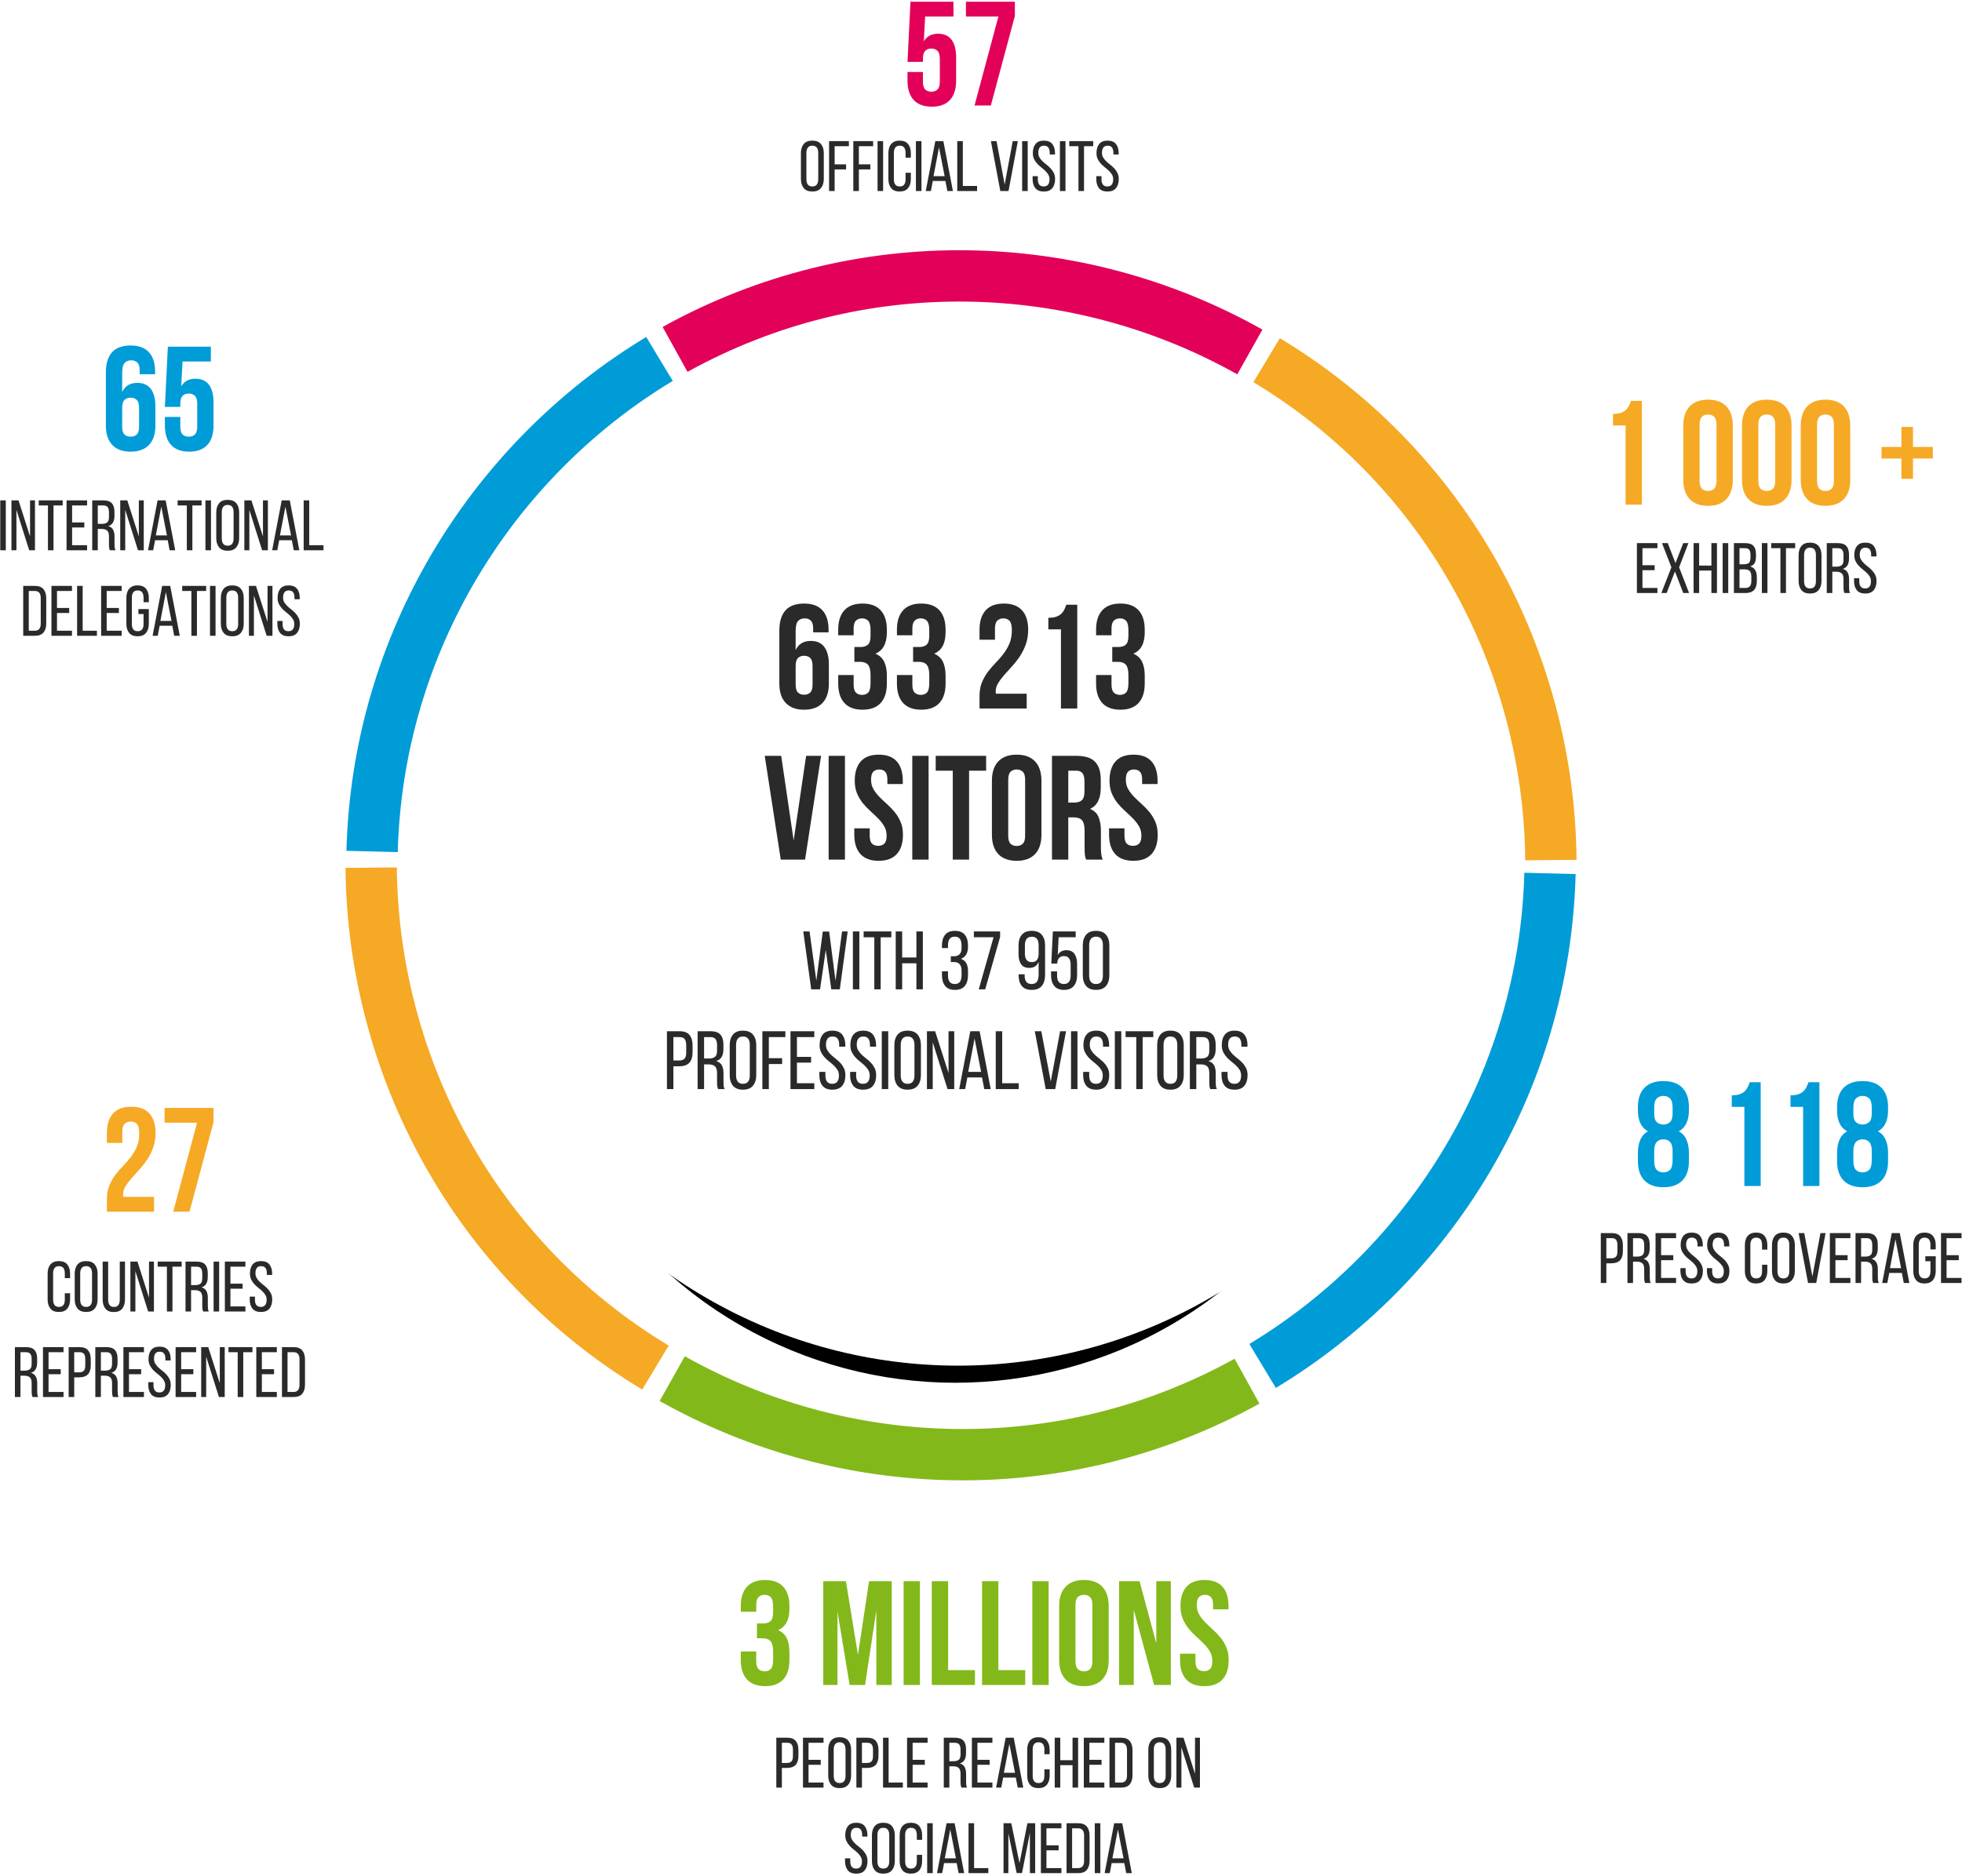 <svg xmlns="http://www.w3.org/2000/svg" xmlns:xlink="http://www.w3.org/1999/xlink" width="688" height="658" viewBox="0 0 688 658">
  <defs>
    <circle id="graph-exposant-en-b" cx="256" cy="297" r="151"/>
    <filter id="graph-exposant-en-a" width="124.5%" height="124.5%" x="-12.3%" y="-11.6%" filterUnits="objectBoundingBox">
      <feOffset dy="2" in="SourceAlpha" result="shadowOffsetOuter1"/>
      <feGaussianBlur in="shadowOffsetOuter1" result="shadowBlurOuter1" stdDeviation="12"/>
      <feColorMatrix in="shadowBlurOuter1" values="0 0 0 0 0   0 0 0 0 0   0 0 0 0 0  0 0 0 0.153 0"/>
    </filter>
  </defs>
  <g fill="none" fill-rule="evenodd">
    <g transform="translate(79 35)">
      <use fill="#000" filter="url(#graph-exposant-en-a)" xlink:href="#graph-exposant-en-b"/>
      <circle cx="257" cy="268" r="176" fill="#FFF"/>
      <g stroke-width="18">
        <path stroke="#f6a924" d="M328,128 C401.997,129.357 466.604,169.998 502,230" transform="rotate(30 415 179)"/>
        <path stroke="#e30059" d="M171,138 C209.186,74.546 276.55,38.795 346,38" transform="rotate(30 258.5 88)"/>
        <path stroke="#009cd8" d="M103.101,271 C68.177,206.708 70.836,131.081 104,71" transform="rotate(30 91 171)"/>
        <path stroke="#f6a924" d="M188,408 C114.003,406.643 49.396,366.002 14,306" transform="rotate(30 101 357)"/>
        <path stroke="#83b81a" d="M345,399 C306.814,462.454 239.451,498.205 170,499" transform="rotate(30 257.5 449)"/>
        <path stroke="#009cd8" d="M412.899,264 C447.822,328.292 445.165,403.919 412,464" transform="rotate(30 425 364)"/>
      </g>
    </g>
    <g fill-rule="nonzero">
      <path fill="#2A2A2A" d="M54.563 21L51.46 21 48.676.7 50.88.7 53.258 17.984 55.52.729 57.753.729 59.986 18.013 62.277.7 64.249.7 61.494 21 58.507 21 56.564 7.225 54.563 21zM68.338.7L68.338 21 66.076 21 66.076.7 68.338.7zM73.587 21L73.587 2.759 69.846 2.759 69.846.7 79.561.7 79.561 2.759 75.82 2.759 75.82 21 73.587 21zM83.36 11.865L83.36 21 81.098 21 81.098.7 83.36.7 83.36 9.835 88.348 9.835 88.348.7 90.61.7 90.61 21 88.348 21 88.348 11.865 83.36 11.865zM101.862.497C103.428.497 104.583.956 105.328 1.875 106.072 2.793 106.444 4.035 106.444 5.601L106.444 6.123C106.444 7.167 106.236 8.047 105.82 8.762 105.405 9.477 104.791 9.99 103.979 10.299 104.849 10.628 105.477 11.154 105.864 11.88 106.251 12.605 106.444 13.479 106.444 14.504L106.444 16.07C106.444 17.636 106.072 18.883 105.328 19.811 104.583 20.739 103.428 21.203 101.862 21.203 100.315 21.203 99.17 20.734 98.425 19.797 97.681 18.859 97.309 17.617 97.309 16.07L97.309 14.678 99.426 14.678 99.426 16.215C99.426 17.143 99.619 17.863 100.006 18.375 100.393 18.888 100.992 19.144 101.804 19.144 102.635 19.144 103.239 18.883 103.617 18.361 103.994 17.839 104.182 17.056 104.182 16.012L104.182 14.446C104.182 12.493 103.331 11.488 101.63 11.43L100.412 11.43 100.412 9.4 101.746 9.4C102.5 9.361 103.094 9.11 103.529 8.646 103.965 8.182 104.182 7.505 104.182 6.616L104.182 5.688C104.182 4.644 103.994 3.856 103.617 3.325 103.239 2.793 102.635 2.527 101.804 2.527 100.992 2.527 100.393 2.788 100.006 3.31 99.619 3.832 99.426 4.557 99.426 5.485L99.426 6.529 97.309 6.529 97.309 5.601C97.309 4.035 97.676 2.793 98.411 1.875 99.146.956 100.296.497 101.862.497zM115.405 2.73L108.503 2.73 108.503.7 117.696.7 117.696 2.672 112.476 21 110.214 21 115.405 2.73zM128.803.497C130.369.497 131.539.956 132.312 1.875 133.085 2.793 133.472 4.035 133.472 5.601L133.472 15.954C133.472 17.559 133.095 18.835 132.341 19.782 131.587 20.729 130.398 21.203 128.774 21.203 127.208 21.203 126.053 20.744 125.308 19.826 124.564 18.907 124.192 17.665 124.192 16.099L124.192 15.722 126.309 15.722 126.309 16.244C126.309 17.172 126.507 17.887 126.903 18.39 127.3 18.893 127.904 19.144 128.716 19.144 129.586 19.144 130.219 18.873 130.615 18.332 131.012 17.791 131.21 16.979 131.21 15.896L131.21 11.343C130.649 12.774 129.557 13.489 127.933 13.489 126.618 13.489 125.661 13.059 125.062 12.198 124.463 11.338 124.163 10.173 124.163 8.704L124.163 5.601C124.163 4.035 124.545 2.793 125.308 1.875 126.072.956 127.237.497 128.803.497zM128.803 2.556C127.991 2.556 127.387 2.812 126.99 3.325 126.594 3.837 126.396 4.557 126.396 5.485L126.396 8.53C126.396 9.458 126.594 10.178 126.99 10.691 127.387 11.203 127.991 11.459 128.803 11.459 129.634 11.459 130.243 11.203 130.63 10.691 131.017 10.178 131.21 9.458 131.21 8.53L131.21 5.485C131.21 4.557 131.017 3.837 130.63 3.325 130.243 2.812 129.634 2.556 128.803 2.556zM137.909 8.965C138.566 7.844 139.572 7.283 140.925 7.283 142.24 7.283 143.197 7.723 143.796 8.602 144.395 9.482 144.695 10.647 144.695 12.097L144.695 16.07C144.695 17.617 144.318 18.859 143.564 19.797 142.81 20.734 141.66 21.203 140.113 21.203 138.566 21.203 137.421 20.734 136.677 19.797 135.932 18.859 135.56 17.617 135.56 16.07L135.56 14.707 137.677 14.707 137.677 16.215C137.677 17.143 137.87 17.863 138.257 18.375 138.644 18.888 139.243 19.144 140.055 19.144 140.867 19.144 141.466 18.888 141.853 18.375 142.24 17.863 142.433 17.143 142.433 16.215L142.433 12.271C142.433 11.343 142.24 10.623 141.853 10.111 141.466 9.598 140.867 9.342 140.055 9.342 139.436 9.342 138.924 9.521 138.518 9.879 138.112 10.236 137.861 10.782 137.764 11.517L137.764 11.981 135.647 11.981 136.198.7 144.202.7 144.202 2.73 138.228 2.73 137.909 8.965zM146.696 5.601C146.696 4.035 147.078 2.793 147.841 1.875 148.605.956 149.77.497 151.336.497 152.902.497 154.072.956 154.845 1.875 155.618 2.793 156.005 4.035 156.005 5.601L156.005 16.07C156.005 17.636 155.618 18.883 154.845 19.811 154.072 20.739 152.902 21.203 151.336 21.203 149.77 21.203 148.605 20.739 147.841 19.811 147.078 18.883 146.696 17.636 146.696 16.07L146.696 5.601zM148.929 16.215C148.929 17.143 149.127 17.863 149.524 18.375 149.92 18.888 150.524 19.144 151.336 19.144 152.167 19.144 152.776 18.888 153.163 18.375 153.55 17.863 153.743 17.143 153.743 16.215L153.743 5.485C153.743 4.557 153.55 3.832 153.163 3.31 152.776 2.788 152.167 2.527 151.336 2.527 150.524 2.527 149.92 2.788 149.524 3.31 149.127 3.832 148.929 4.557 148.929 5.485L148.929 16.215zM5.306 35.7C6.911 35.7 8.071 36.14 8.786 37.02 9.501 37.899 9.859 39.112 9.859 40.659L9.859 43.095C9.859 44.719 9.477 45.942 8.713 46.764 7.95 47.585 6.756 47.996 5.132 47.996L3.131 47.996 3.131 56 .869 56 .869 35.7 5.306 35.7zM5.132 45.966C5.983 45.966 6.611 45.758 7.017 45.343 7.423 44.927 7.626 44.226 7.626 43.24L7.626 40.543C7.626 39.615 7.447 38.919 7.09 38.455 6.732 37.991 6.137 37.759 5.306 37.759L3.131 37.759 3.131 45.966 5.132 45.966zM16.152 35.7C17.757 35.7 18.912 36.096 19.617 36.889 20.323 37.682 20.676 38.832 20.676 40.34L20.676 41.993C20.676 43.114 20.473 44.023 20.067 44.719 19.661 45.415 19.023 45.898 18.153 46.169 19.081 46.44 19.738 46.937 20.125 47.663 20.512 48.388 20.705 49.301 20.705 50.403L20.705 53.564C20.705 54.009 20.724 54.439 20.763 54.855 20.802 55.27 20.918 55.652 21.111 56L18.82 56C18.685 55.71 18.588 55.396 18.53 55.057 18.472 54.719 18.443 54.212 18.443 53.535L18.443 50.345C18.443 49.204 18.187 48.417 17.674 47.981 17.162 47.546 16.432 47.329 15.485 47.329L13.89 47.329 13.89 56 11.628 56 11.628 35.7 16.152 35.7zM15.572 45.27C16.481 45.27 17.186 45.082 17.689 44.705 18.192 44.327 18.443 43.588 18.443 42.486L18.443 40.543C18.443 39.615 18.264 38.919 17.907 38.455 17.549 37.991 16.945 37.759 16.094 37.759L13.89 37.759 13.89 45.27 15.572 45.27zM22.88 40.601C22.88 39.035 23.262 37.793 24.026 36.874 24.789 35.956 25.954 35.497 27.52 35.497 29.086 35.497 30.256 35.956 31.029 36.874 31.802 37.793 32.189 39.035 32.189 40.601L32.189 51.099C32.189 52.646 31.802 53.883 31.029 54.811 30.256 55.739 29.086 56.203 27.52 56.203 25.954 56.203 24.789 55.739 24.026 54.811 23.262 53.883 22.88 52.646 22.88 51.099L22.88 40.601zM25.113 51.215C25.113 52.143 25.311 52.863 25.707 53.376 26.104 53.888 26.708 54.144 27.52 54.144 28.351 54.144 28.96 53.888 29.347 53.376 29.734 52.863 29.927 52.143 29.927 51.215L29.927 40.485C29.927 39.557 29.734 38.837 29.347 38.325 28.96 37.812 28.351 37.556 27.52 37.556 26.708 37.556 26.104 37.812 25.707 38.325 25.311 38.837 25.113 39.557 25.113 40.485L25.113 51.215zM41.266 45.154L41.266 47.213 36.597 47.213 36.597 56 34.335 56 34.335 35.7 42.397 35.7 42.397 37.759 36.597 37.759 36.597 45.154 41.266 45.154zM51.416 44.69L51.416 46.72 46.457 46.72 46.457 53.941 52.547 53.941 52.547 56 44.195 56 44.195 35.7 52.547 35.7 52.547 37.759 46.457 37.759 46.457 44.69 51.416 44.69zM58.898 35.497C60.445 35.497 61.585 35.956 62.32 36.874 63.055 37.793 63.422 39.025 63.422 40.572L63.422 41.123 61.276 41.123 61.276 40.456C61.276 39.528 61.092 38.813 60.725 38.31 60.358 37.807 59.768 37.556 58.956 37.556 58.144 37.556 57.554 37.807 57.187 38.31 56.82 38.813 56.636 39.518 56.636 40.427 56.636 41.181 56.805 41.838 57.144 42.399 57.482 42.96 57.902 43.477 58.405 43.95 58.908 44.424 59.454 44.888 60.044 45.343 60.633 45.797 61.179 46.295 61.682 46.836 62.185 47.377 62.605 47.991 62.944 48.678 63.282 49.364 63.451 50.181 63.451 51.128 63.451 52.675 63.079 53.907 62.334 54.825 61.59 55.744 60.435 56.203 58.869 56.203 57.303 56.203 56.153 55.744 55.418 54.825 54.683 53.907 54.316 52.675 54.316 51.128L54.316 49.968 56.433 49.968 56.433 51.244C56.433 52.172 56.626 52.887 57.013 53.39 57.4 53.893 57.999 54.144 58.811 54.144 59.623 54.144 60.222 53.893 60.609 53.39 60.996 52.887 61.189 52.172 61.189 51.244 61.189 50.49 61.02 49.838 60.681 49.286 60.343 48.735 59.923 48.223 59.42 47.749 58.917 47.276 58.376 46.812 57.796 46.358 57.216 45.903 56.675 45.405 56.172 44.864 55.669 44.323 55.249 43.709 54.91 43.023 54.572 42.336 54.403 41.519 54.403 40.572 54.403 39.006 54.77 37.769 55.505 36.86 56.24 35.951 57.371 35.497 58.898 35.497zM69.686 35.497C71.233 35.497 72.373 35.956 73.108 36.874 73.843 37.793 74.21 39.025 74.21 40.572L74.21 41.123 72.064 41.123 72.064 40.456C72.064 39.528 71.88 38.813 71.513 38.31 71.146 37.807 70.556 37.556 69.744 37.556 68.932 37.556 68.342 37.807 67.975 38.31 67.608 38.813 67.424 39.518 67.424 40.427 67.424 41.181 67.593 41.838 67.931 42.399 68.27 42.96 68.69 43.477 69.193 43.95 69.696 44.424 70.242 44.888 70.832 45.343 71.421 45.797 71.967 46.295 72.47 46.836 72.973 47.377 73.393 47.991 73.731 48.678 74.07 49.364 74.239 50.181 74.239 51.128 74.239 52.675 73.867 53.907 73.123 54.825 72.378 55.744 71.223 56.203 69.657 56.203 68.091 56.203 66.941 55.744 66.206 54.825 65.471 53.907 65.104 52.675 65.104 51.128L65.104 49.968 67.221 49.968 67.221 51.244C67.221 52.172 67.414 52.887 67.801 53.39 68.188 53.893 68.787 54.144 69.599 54.144 70.411 54.144 71.01 53.893 71.397 53.39 71.784 52.887 71.977 52.172 71.977 51.244 71.977 50.49 71.808 49.838 71.469 49.286 71.131 48.735 70.711 48.223 70.208 47.749 69.705 47.276 69.164 46.812 68.584 46.358 68.004 45.903 67.463 45.405 66.96 44.864 66.457 44.323 66.037 43.709 65.698 43.023 65.36 42.336 65.191 41.519 65.191 40.572 65.191 39.006 65.558 37.769 66.293 36.86 67.028 35.951 68.159 35.497 69.686 35.497zM78.473 35.7L78.473 56 76.211 56 76.211 35.7 78.473 35.7zM80.619 40.601C80.619 39.035 81.001 37.793 81.764 36.874 82.528 35.956 83.693 35.497 85.259 35.497 86.825 35.497 87.995 35.956 88.768 36.874 89.541 37.793 89.928 39.035 89.928 40.601L89.928 51.099C89.928 52.646 89.541 53.883 88.768 54.811 87.995 55.739 86.825 56.203 85.259 56.203 83.693 56.203 82.528 55.739 81.764 54.811 81.001 53.883 80.619 52.646 80.619 51.099L80.619 40.601zM82.852 51.215C82.852 52.143 83.05 52.863 83.447 53.376 83.843 53.888 84.447 54.144 85.259 54.144 86.09 54.144 86.699 53.888 87.086 53.376 87.473 52.863 87.666 52.143 87.666 51.215L87.666 40.485C87.666 39.557 87.473 38.837 87.086 38.325 86.699 37.812 86.09 37.556 85.259 37.556 84.447 37.556 83.843 37.812 83.447 38.325 83.05 38.837 82.852 39.557 82.852 40.485L82.852 51.215zM94.075 56L92.045 56 92.045 35.7 94.916 35.7 99.614 50.374 99.614 35.7 101.615 35.7 101.615 56 99.266 56 94.075 39.586 94.075 56zM106.226 51.911L105.443 56 103.355 56 107.241 35.7 110.518 35.7 114.404 56 112.142 56 111.359 51.911 106.226 51.911zM106.516 49.968L111.04 49.968 108.749 38.252 106.516 49.968zM116.173 56L116.173 35.7 118.435 35.7 118.435 53.941 124.235 53.941 124.235 56 116.173 56zM132.152 35.7L135.458 53.361 138.735 35.7 140.823 35.7 137.024 56 133.689 56 129.861 35.7 132.152 35.7zM144.825 35.7L144.825 56 142.563 56 142.563 35.7 144.825 35.7zM151.408 35.497C152.955 35.497 154.095 35.956 154.83 36.874 155.565 37.793 155.932 39.025 155.932 40.572L155.932 41.123 153.786 41.123 153.786 40.456C153.786 39.528 153.602 38.813 153.235 38.31 152.868 37.807 152.278 37.556 151.466 37.556 150.654 37.556 150.064 37.807 149.697 38.31 149.33 38.813 149.146 39.518 149.146 40.427 149.146 41.181 149.315 41.838 149.654 42.399 149.992 42.96 150.412 43.477 150.915 43.95 151.418 44.424 151.964 44.888 152.554 45.343 153.143 45.797 153.689 46.295 154.192 46.836 154.695 47.377 155.115 47.991 155.453 48.678 155.792 49.364 155.961 50.181 155.961 51.128 155.961 52.675 155.589 53.907 154.845 54.825 154.1 55.744 152.945 56.203 151.379 56.203 149.813 56.203 148.663 55.744 147.928 54.825 147.193 53.907 146.826 52.675 146.826 51.128L146.826 49.968 148.943 49.968 148.943 51.244C148.943 52.172 149.136 52.887 149.523 53.39 149.91 53.893 150.509 54.144 151.321 54.144 152.133 54.144 152.732 53.893 153.119 53.39 153.506 52.887 153.699 52.172 153.699 51.244 153.699 50.49 153.53 49.838 153.191 49.286 152.853 48.735 152.433 48.223 151.93 47.749 151.427 47.276 150.886 46.812 150.306 46.358 149.726 45.903 149.185 45.405 148.682 44.864 148.179 44.323 147.759 43.709 147.421 43.023 147.082 42.336 146.913 41.519 146.913 40.572 146.913 39.006 147.28 37.769 148.015 36.86 148.75 35.951 149.881 35.497 151.408 35.497zM160.195 35.7L160.195 56 157.933 56 157.933 35.7 160.195 35.7zM165.444 56L165.444 37.759 161.703 37.759 161.703 35.7 171.418 35.7 171.418 37.759 167.677 37.759 167.677 56 165.444 56zM172.781 40.601C172.781 39.035 173.163 37.793 173.927 36.874 174.69 35.956 175.855 35.497 177.421 35.497 178.987 35.497 180.157 35.956 180.93 36.874 181.703 37.793 182.09 39.035 182.09 40.601L182.09 51.099C182.09 52.646 181.703 53.883 180.93 54.811 180.157 55.739 178.987 56.203 177.421 56.203 175.855 56.203 174.69 55.739 173.927 54.811 173.163 53.883 172.781 52.646 172.781 51.099L172.781 40.601zM175.014 51.215C175.014 52.143 175.212 52.863 175.608 53.376 176.005 53.888 176.609 54.144 177.421 54.144 178.252 54.144 178.861 53.888 179.248 53.376 179.635 52.863 179.828 52.143 179.828 51.215L179.828 40.485C179.828 39.557 179.635 38.837 179.248 38.325 178.861 37.812 178.252 37.556 177.421 37.556 176.609 37.556 176.005 37.812 175.608 38.325 175.212 38.837 175.014 39.557 175.014 40.485L175.014 51.215zM188.76 35.7C190.365 35.7 191.52 36.096 192.226 36.889 192.931 37.682 193.284 38.832 193.284 40.34L193.284 41.993C193.284 43.114 193.081 44.023 192.675 44.719 192.269 45.415 191.631 45.898 190.761 46.169 191.689 46.44 192.346 46.937 192.733 47.663 193.12 48.388 193.313 49.301 193.313 50.403L193.313 53.564C193.313 54.009 193.332 54.439 193.371 54.855 193.41 55.27 193.526 55.652 193.719 56L191.428 56C191.293 55.71 191.196 55.396 191.138 55.057 191.08 54.719 191.051 54.212 191.051 53.535L191.051 50.345C191.051 49.204 190.795 48.417 190.282 47.981 189.77 47.546 189.04 47.329 188.093 47.329L186.498 47.329 186.498 56 184.236 56 184.236 35.7 188.76 35.7zM188.18 45.27C189.089 45.27 189.794 45.082 190.297 44.705 190.8 44.327 191.051 43.588 191.051 42.486L191.051 40.543C191.051 39.615 190.872 38.919 190.514 38.455 190.157 37.991 189.553 37.759 188.702 37.759L186.498 37.759 186.498 45.27 188.18 45.27zM199.925 35.497C201.472 35.497 202.612 35.956 203.347 36.874 204.082 37.793 204.449 39.025 204.449 40.572L204.449 41.123 202.303 41.123 202.303 40.456C202.303 39.528 202.119 38.813 201.752 38.31 201.385 37.807 200.795 37.556 199.983 37.556 199.171 37.556 198.581 37.807 198.214 38.31 197.847 38.813 197.663 39.518 197.663 40.427 197.663 41.181 197.832 41.838 198.171 42.399 198.509 42.96 198.929 43.477 199.432 43.95 199.935 44.424 200.481 44.888 201.071 45.343 201.66 45.797 202.206 46.295 202.709 46.836 203.212 47.377 203.632 47.991 203.97 48.678 204.309 49.364 204.478 50.181 204.478 51.128 204.478 52.675 204.106 53.907 203.362 54.825 202.617 55.744 201.462 56.203 199.896 56.203 198.33 56.203 197.18 55.744 196.445 54.825 195.71 53.907 195.343 52.675 195.343 51.128L195.343 49.968 197.46 49.968 197.46 51.244C197.46 52.172 197.653 52.887 198.04 53.39 198.427 53.893 199.026 54.144 199.838 54.144 200.65 54.144 201.249 53.893 201.636 53.39 202.023 52.887 202.216 52.172 202.216 51.244 202.216 50.49 202.047 49.838 201.708 49.286 201.37 48.735 200.95 48.223 200.447 47.749 199.944 47.276 199.403 46.812 198.823 46.358 198.243 45.903 197.702 45.405 197.199 44.864 196.696 44.323 196.276 43.709 195.938 43.023 195.599 42.336 195.43 41.519 195.43 40.572 195.43 39.006 195.797 37.769 196.532 36.86 197.267 35.951 198.398 35.497 199.925 35.497z" transform="translate(233 326)"/>
      <path fill="#e30059" d="M5.636,25.248 L5.636,28.628 C5.636,29.945 5.905,30.864 6.442,31.384 C6.979,31.904 7.699,32.164 8.6,32.164 C9.501,32.164 10.221,31.904 10.758,31.384 C11.295,30.864 11.564,29.945 11.564,28.628 L11.564,20.62 C11.564,19.303 11.295,18.375 10.758,17.838 C10.221,17.301 9.501,17.032 8.6,17.032 C7.699,17.032 6.979,17.301 6.442,17.838 C5.905,18.375 5.636,19.303 5.636,20.62 L5.636,21.712 L0.228,21.712 L1.268,0.6 L16.348,0.6 L16.348,5.8 L6.416,5.8 L5.948,14.484 C7.023,12.716 8.687,11.832 10.94,11.832 C13.055,11.832 14.641,12.543 15.698,13.964 C16.755,15.385 17.284,17.448 17.284,20.152 L17.284,28.264 C17.284,31.211 16.565,33.473 15.126,35.05 C13.687,36.627 11.564,37.416 8.756,37.416 C5.948,37.416 3.825,36.627 2.386,35.05 C0.947,33.473 0.228,31.211 0.228,28.264 L0.228,25.248 L5.636,25.248 Z M37.876,0.6 L37.876,5.592 L29.452,37 L23.732,37 L32.104,5.8 L20.716,5.8 L20.716,0.6 L37.876,0.6 Z" transform="translate(318)"/>
      <path fill="#f6a924" d="M0.616,5.176 C1.725,5.176 2.635,5.055 3.346,4.812 C4.057,4.569 4.637,4.24 5.088,3.824 C5.539,3.408 5.903,2.923 6.18,2.368 C6.457,1.813 6.7,1.224 6.908,0.6 L10.756,0.6 L10.756,37 L5.036,37 L5.036,9.232 L0.616,9.232 L0.616,5.176 Z M30.984,28.628 C30.984,29.945 31.253,30.873 31.79,31.41 C32.327,31.947 33.047,32.216 33.948,32.216 C34.849,32.216 35.569,31.947 36.106,31.41 C36.643,30.873 36.912,29.945 36.912,28.628 L36.912,8.972 C36.912,7.655 36.643,6.727 36.106,6.19 C35.569,5.653 34.849,5.384 33.948,5.384 C33.047,5.384 32.327,5.653 31.79,6.19 C31.253,6.727 30.984,7.655 30.984,8.972 L30.984,28.628 Z M25.264,9.336 C25.264,6.389 26.009,4.127 27.5,2.55 C28.991,0.973 31.14,0.184 33.948,0.184 C36.756,0.184 38.905,0.973 40.396,2.55 C41.887,4.127 42.632,6.389 42.632,9.336 L42.632,28.264 C42.632,31.211 41.887,33.473 40.396,35.05 C38.905,36.627 36.756,37.416 33.948,37.416 C31.14,37.416 28.991,36.627 27.5,35.05 C26.009,33.473 25.264,31.211 25.264,28.264 L25.264,9.336 Z M51.576,28.628 C51.576,29.945 51.845,30.873 52.382,31.41 C52.919,31.947 53.639,32.216 54.54,32.216 C55.441,32.216 56.161,31.947 56.698,31.41 C57.235,30.873 57.504,29.945 57.504,28.628 L57.504,8.972 C57.504,7.655 57.235,6.727 56.698,6.19 C56.161,5.653 55.441,5.384 54.54,5.384 C53.639,5.384 52.919,5.653 52.382,6.19 C51.845,6.727 51.576,7.655 51.576,8.972 L51.576,28.628 Z M45.856,9.336 C45.856,6.389 46.601,4.127 48.092,2.55 C49.583,0.973 51.732,0.184 54.54,0.184 C57.348,0.184 59.497,0.973 60.988,2.55 C62.479,4.127 63.224,6.389 63.224,9.336 L63.224,28.264 C63.224,31.211 62.479,33.473 60.988,35.05 C59.497,36.627 57.348,37.416 54.54,37.416 C51.732,37.416 49.583,36.627 48.092,35.05 C46.601,33.473 45.856,31.211 45.856,28.264 L45.856,9.336 Z M72.168,28.628 C72.168,29.945 72.437,30.873 72.974,31.41 C73.511,31.947 74.231,32.216 75.132,32.216 C76.033,32.216 76.753,31.947 77.29,31.41 C77.827,30.873 78.096,29.945 78.096,28.628 L78.096,8.972 C78.096,7.655 77.827,6.727 77.29,6.19 C76.753,5.653 76.033,5.384 75.132,5.384 C74.231,5.384 73.511,5.653 72.974,6.19 C72.437,6.727 72.168,7.655 72.168,8.972 L72.168,28.628 Z M66.448,9.336 C66.448,6.389 67.193,4.127 68.684,2.55 C70.175,0.973 72.324,0.184 75.132,0.184 C77.94,0.184 80.089,0.973 81.58,2.55 C83.071,4.127 83.816,6.389 83.816,9.336 L83.816,28.264 C83.816,31.211 83.071,33.473 81.58,35.05 C80.089,36.627 77.94,37.416 75.132,37.416 C72.324,37.416 70.175,36.627 68.684,35.05 C67.193,33.473 66.448,31.211 66.448,28.264 L66.448,9.336 Z M105.812,16.772 L112.78,16.772 L112.78,20.828 L105.812,20.828 L105.812,27.952 L101.756,27.952 L101.756,20.828 L94.788,20.828 L94.788,16.772 L101.756,16.772 L101.756,9.752 L105.812,9.752 L105.812,16.772 Z" transform="translate(565 140)"/>
      <path fill="#83b81a" d="M12.104,9.544 C12.104,7.915 11.835,6.814 11.298,6.242 C10.761,5.67 10.041,5.384 9.14,5.384 C8.239,5.384 7.519,5.653 6.982,6.19 C6.445,6.727 6.176,7.655 6.176,8.972 L6.176,11.312 L0.768,11.312 L0.768,9.336 C0.768,6.389 1.487,4.127 2.926,2.55 C4.365,0.973 6.488,0.184 9.296,0.184 C12.104,0.184 14.227,0.973 15.666,2.55 C17.105,4.127 17.824,6.389 17.824,9.336 L17.824,10.272 C17.824,14.155 16.489,16.651 13.82,17.76 C15.276,18.384 16.307,19.346 16.914,20.646 C17.521,21.946 17.824,23.532 17.824,25.404 L17.824,28.264 C17.824,31.211 17.105,33.473 15.666,35.05 C14.227,36.627 12.104,37.416 9.296,37.416 C6.488,37.416 4.365,36.627 2.926,35.05 C1.487,33.473 0.768,31.211 0.768,28.264 L0.768,25.248 L6.176,25.248 L6.176,28.628 C6.176,29.945 6.445,30.873 6.982,31.41 C7.519,31.947 8.239,32.216 9.14,32.216 C10.041,32.216 10.761,31.939 11.298,31.384 C11.835,30.829 12.104,29.737 12.104,28.108 L12.104,25.248 C12.104,23.549 11.809,22.353 11.22,21.66 C10.631,20.967 9.677,20.62 8.36,20.62 L6.436,20.62 L6.436,15.42 L8.672,15.42 C9.747,15.42 10.587,15.143 11.194,14.588 C11.801,14.033 12.104,13.028 12.104,11.572 L12.104,9.544 Z M41.848,26.444 L45.748,0.6 L53.704,0.6 L53.704,37 L48.296,37 L48.296,10.896 L44.344,37 L38.936,37 L34.672,11.26 L34.672,37 L29.68,37 L29.68,0.6 L37.636,0.6 L41.848,26.444 Z M57.864,0.6 L63.584,0.6 L63.584,37 L57.864,37 L57.864,0.6 Z M67.744,0.6 L73.464,0.6 L73.464,31.8 L82.876,31.8 L82.876,37 L67.744,37 L67.744,0.6 Z M85.372,0.6 L91.092,0.6 L91.092,31.8 L100.504,31.8 L100.504,37 L85.372,37 L85.372,0.6 Z M103,0.6 L108.72,0.6 L108.72,37 L103,37 L103,0.6 Z M118.132,28.628 C118.132,29.945 118.401,30.873 118.938,31.41 C119.475,31.947 120.195,32.216 121.096,32.216 C121.997,32.216 122.717,31.947 123.254,31.41 C123.791,30.873 124.06,29.945 124.06,28.628 L124.06,8.972 C124.06,7.655 123.791,6.727 123.254,6.19 C122.717,5.653 121.997,5.384 121.096,5.384 C120.195,5.384 119.475,5.653 118.938,6.19 C118.401,6.727 118.132,7.655 118.132,8.972 L118.132,28.628 Z M112.412,9.336 C112.412,6.389 113.157,4.127 114.648,2.55 C116.139,0.973 118.288,0.184 121.096,0.184 C123.904,0.184 126.053,0.973 127.544,2.55 C129.035,4.127 129.78,6.389 129.78,9.336 L129.78,28.264 C129.78,31.211 129.035,33.473 127.544,35.05 C126.053,36.627 123.904,37.416 121.096,37.416 C118.288,37.416 116.139,36.627 114.648,35.05 C113.157,33.473 112.412,31.211 112.412,28.264 L112.412,9.336 Z M138.568,10.636 L138.568,37 L133.42,37 L133.42,0.6 L140.596,0.6 L146.472,22.388 L146.472,0.6 L151.568,0.6 L151.568,37 L145.692,37 L138.568,10.636 Z M154.948,9.336 C154.948,6.389 155.65,4.127 157.054,2.55 C158.458,0.973 160.564,0.184 163.372,0.184 C166.18,0.184 168.286,0.973 169.69,2.55 C171.094,4.127 171.796,6.389 171.796,9.336 L171.796,10.48 L166.388,10.48 L166.388,8.972 C166.388,7.655 166.137,6.727 165.634,6.19 C165.131,5.653 164.429,5.384 163.528,5.384 C162.627,5.384 161.925,5.653 161.422,6.19 C160.919,6.727 160.668,7.655 160.668,8.972 C160.668,10.22 160.945,11.321 161.5,12.274 C162.055,13.227 162.748,14.129 163.58,14.978 C164.412,15.827 165.305,16.677 166.258,17.526 C167.211,18.375 168.104,19.303 168.936,20.308 C169.768,21.313 170.461,22.457 171.016,23.74 C171.571,25.023 171.848,26.531 171.848,28.264 C171.848,31.211 171.129,33.473 169.69,35.05 C168.251,36.627 166.128,37.416 163.32,37.416 C160.512,37.416 158.389,36.627 156.95,35.05 C155.511,33.473 154.792,31.211 154.792,28.264 L154.792,26.028 L160.2,26.028 L160.2,28.628 C160.2,29.945 160.469,30.864 161.006,31.384 C161.543,31.904 162.263,32.164 163.164,32.164 C164.065,32.164 164.785,31.904 165.322,31.384 C165.859,30.864 166.128,29.945 166.128,28.628 C166.128,27.38 165.851,26.279 165.296,25.326 C164.741,24.373 164.048,23.471 163.216,22.622 C162.384,21.773 161.491,20.923 160.538,20.074 C159.585,19.225 158.692,18.297 157.86,17.292 C157.028,16.287 156.335,15.143 155.78,13.86 C155.225,12.577 154.948,11.069 154.948,9.336 Z" transform="translate(259 554)"/>
      <path fill="#009cd8" d="M18.24,28.264 C18.24,31.211 17.477,33.473 15.952,35.05 C14.427,36.627 12.208,37.416 9.296,37.416 C6.384,37.416 4.165,36.627 2.64,35.05 C1.115,33.473 0.352,31.211 0.352,28.264 L0.352,25.404 C0.352,23.636 0.629,22.102 1.184,20.802 C1.739,19.502 2.64,18.505 3.888,17.812 C1.531,16.529 0.352,14.085 0.352,10.48 L0.352,9.336 C0.352,6.389 1.115,4.127 2.64,2.55 C4.165,0.973 6.384,0.184 9.296,0.184 C12.208,0.184 14.427,0.973 15.952,2.55 C17.477,4.127 18.24,6.389 18.24,9.336 L18.24,10.48 C18.24,14.051 17.061,16.495 14.704,17.812 C15.952,18.505 16.853,19.502 17.408,20.802 C17.963,22.102 18.24,23.636 18.24,25.404 L18.24,28.264 Z M6.072,28.108 C6.072,29.737 6.384,30.829 7.008,31.384 C7.632,31.939 8.395,32.216 9.296,32.216 C10.197,32.216 10.951,31.939 11.558,31.384 C12.165,30.829 12.485,29.737 12.52,28.108 L12.52,24.728 C12.52,23.272 12.234,22.223 11.662,21.582 C11.09,20.941 10.301,20.62 9.296,20.62 C8.291,20.62 7.502,20.941 6.93,21.582 C6.358,22.223 6.072,23.272 6.072,24.728 L6.072,28.108 Z M6.072,11.572 C6.072,13.028 6.375,14.033 6.982,14.588 C7.589,15.143 8.36,15.42 9.296,15.42 C10.197,15.42 10.96,15.143 11.584,14.588 C12.208,14.033 12.52,13.028 12.52,11.572 L12.52,9.544 C12.52,7.915 12.208,6.814 11.584,6.242 C10.96,5.67 10.197,5.384 9.296,5.384 C8.395,5.384 7.632,5.67 7.008,6.242 C6.384,6.814 6.072,7.915 6.072,9.544 L6.072,11.572 Z M33.268,5.176 C34.377,5.176 35.287,5.055 35.998,4.812 C36.709,4.569 37.289,4.24 37.74,3.824 C38.191,3.408 38.555,2.923 38.832,2.368 C39.109,1.813 39.352,1.224 39.56,0.6 L43.408,0.6 L43.408,37 L37.688,37 L37.688,9.232 L33.268,9.232 L33.268,5.176 Z M53.86,5.176 C54.969,5.176 55.879,5.055 56.59,4.812 C57.301,4.569 57.881,4.24 58.332,3.824 C58.783,3.408 59.147,2.923 59.424,2.368 C59.701,1.813 59.944,1.224 60.152,0.6 L64,0.6 L64,37 L58.28,37 L58.28,9.232 L53.86,9.232 L53.86,5.176 Z M88.076,28.264 C88.076,31.211 87.313,33.473 85.788,35.05 C84.263,36.627 82.044,37.416 79.132,37.416 C76.22,37.416 74.001,36.627 72.476,35.05 C70.951,33.473 70.188,31.211 70.188,28.264 L70.188,25.404 C70.188,23.636 70.465,22.102 71.02,20.802 C71.575,19.502 72.476,18.505 73.724,17.812 C71.367,16.529 70.188,14.085 70.188,10.48 L70.188,9.336 C70.188,6.389 70.951,4.127 72.476,2.55 C74.001,0.973 76.22,0.184 79.132,0.184 C82.044,0.184 84.263,0.973 85.788,2.55 C87.313,4.127 88.076,6.389 88.076,9.336 L88.076,10.48 C88.076,14.051 86.897,16.495 84.54,17.812 C85.788,18.505 86.689,19.502 87.244,20.802 C87.799,22.102 88.076,23.636 88.076,25.404 L88.076,28.264 Z M75.908,28.108 C75.908,29.737 76.22,30.829 76.844,31.384 C77.468,31.939 78.231,32.216 79.132,32.216 C80.033,32.216 80.787,31.939 81.394,31.384 C82.001,30.829 82.321,29.737 82.356,28.108 L82.356,24.728 C82.356,23.272 82.07,22.223 81.498,21.582 C80.926,20.941 80.137,20.62 79.132,20.62 C78.127,20.62 77.338,20.941 76.766,21.582 C76.194,22.223 75.908,23.272 75.908,24.728 L75.908,28.108 Z M75.908,11.572 C75.908,13.028 76.211,14.033 76.818,14.588 C77.425,15.143 78.196,15.42 79.132,15.42 C80.033,15.42 80.796,15.143 81.42,14.588 C82.044,14.033 82.356,13.028 82.356,11.572 L82.356,9.544 C82.356,7.915 82.044,6.814 81.42,6.242 C80.796,5.67 80.033,5.384 79.132,5.384 C78.231,5.384 77.468,5.67 76.844,6.242 C76.22,6.814 75.908,7.915 75.908,9.544 L75.908,11.572 Z" transform="translate(574 379)"/>
      <path fill="#009cd8" d="M0.124,9.648 C0.124,6.563 0.835,4.214 2.256,2.602 C3.677,0.99 5.879,0.184 8.86,0.184 C11.668,0.184 13.791,0.973 15.23,2.55 C16.669,4.127 17.388,6.389 17.388,9.336 L17.388,10.272 L11.98,10.272 L11.98,8.972 C11.98,7.655 11.711,6.727 11.174,6.19 C10.637,5.653 9.917,5.384 9.016,5.384 C8.011,5.384 7.231,5.696 6.676,6.32 C6.121,6.944 5.844,8.123 5.844,9.856 L5.844,16.512 C6.849,14.363 8.617,13.288 11.148,13.288 C13.263,13.288 14.849,13.999 15.906,15.42 C16.963,16.841 17.492,18.904 17.492,21.608 L17.492,28.264 C17.492,31.211 16.747,33.473 15.256,35.05 C13.765,36.627 11.616,37.416 8.808,37.416 C6,37.416 3.851,36.627 2.36,35.05 C0.869,33.473 0.124,31.211 0.124,28.264 L0.124,9.648 Z M8.808,18.488 C7.907,18.488 7.187,18.757 6.65,19.294 C6.113,19.831 5.844,20.759 5.844,22.076 L5.844,28.628 C5.844,29.945 6.113,30.864 6.65,31.384 C7.187,31.904 7.907,32.164 8.808,32.164 C9.709,32.164 10.429,31.904 10.966,31.384 C11.503,30.864 11.772,29.945 11.772,28.628 L11.772,22.076 C11.772,20.759 11.503,19.831 10.966,19.294 C10.429,18.757 9.709,18.488 8.808,18.488 Z M26.228,25.248 L26.228,28.628 C26.228,29.945 26.497,30.864 27.034,31.384 C27.571,31.904 28.291,32.164 29.192,32.164 C30.093,32.164 30.813,31.904 31.35,31.384 C31.887,30.864 32.156,29.945 32.156,28.628 L32.156,20.62 C32.156,19.303 31.887,18.375 31.35,17.838 C30.813,17.301 30.093,17.032 29.192,17.032 C28.291,17.032 27.571,17.301 27.034,17.838 C26.497,18.375 26.228,19.303 26.228,20.62 L26.228,21.712 L20.82,21.712 L21.86,0.6 L36.94,0.6 L36.94,5.8 L27.008,5.8 L26.54,14.484 C27.615,12.716 29.279,11.832 31.532,11.832 C33.647,11.832 35.233,12.543 36.29,13.964 C37.347,15.385 37.876,17.448 37.876,20.152 L37.876,28.264 C37.876,31.211 37.157,33.473 35.718,35.05 C34.279,36.627 32.156,37.416 29.348,37.416 C26.54,37.416 24.417,36.627 22.978,35.05 C21.539,33.473 20.82,31.211 20.82,28.264 L20.82,25.248 L26.228,25.248 Z" transform="translate(37 121)"/>
      <path fill="#f6a924" d="M11.824,9.544 C11.824,7.915 11.555,6.814 11.018,6.242 C10.481,5.67 9.761,5.384 8.86,5.384 C7.959,5.384 7.239,5.653 6.702,6.19 C6.165,6.727 5.896,7.655 5.896,8.972 L5.896,12.872 L0.488,12.872 L0.488,9.336 C0.488,6.389 1.207,4.127 2.646,2.55 C4.085,0.973 6.208,0.184 9.016,0.184 C11.824,0.184 13.947,0.973 15.386,2.55 C16.825,4.127 17.544,6.389 17.544,9.336 C17.544,11.243 17.267,12.967 16.712,14.51 C16.157,16.053 15.455,17.457 14.606,18.722 C13.757,19.987 12.838,21.157 11.85,22.232 C10.862,23.307 9.943,24.329 9.094,25.3 C8.245,26.271 7.543,27.215 6.988,28.134 C6.433,29.053 6.156,30.015 6.156,31.02 C6.156,31.367 6.173,31.627 6.208,31.8 L17.024,31.8 L17.024,37 L0.488,37 L0.488,32.528 C0.488,30.76 0.765,29.2 1.32,27.848 C1.875,26.496 2.577,25.257 3.426,24.13 C4.275,23.003 5.185,21.946 6.156,20.958 C7.127,19.97 8.037,18.921 8.886,17.812 C9.735,16.703 10.437,15.489 10.992,14.172 C11.547,12.855 11.824,11.312 11.824,9.544 Z M37.876,0.6 L37.876,5.592 L29.452,37 L23.732,37 L32.104,5.8 L20.716,5.8 L20.716,0.6 L37.876,0.6 Z" transform="translate(37 388)"/>
      <path fill="#2A2A2A" d="M6.225,8.25 L6.225,10 L1.95,10 L1.95,16.225 L7.2,16.225 L7.2,18 L0,18 L0,0.5 L7.2,0.5 L7.2,2.275 L1.95,2.275 L1.95,8.25 L6.225,8.25 Z M13.35,10.45 L10.425,18 L8.575,18 L12.1,8.975 L8.8,0.5 L10.825,0.5 L13.525,7.5 L16.25,0.5 L18.075,0.5 L14.8,8.975 L18.3,18 L16.25,18 L13.35,10.45 Z M21.825,10.125 L21.825,18 L19.875,18 L19.875,0.5 L21.825,0.5 L21.825,8.375 L26.125,8.375 L26.125,0.5 L28.075,0.5 L28.075,18 L26.125,18 L26.125,10.125 L21.825,10.125 Z M32.025,0.5 L32.025,18 L30.075,18 L30.075,0.5 L32.025,0.5 Z M37.95,0.5 C39.317,0.5 40.292,0.821 40.875,1.462 C41.458,2.104 41.75,3.075 41.75,4.375 L41.75,5.2 C41.75,6.133 41.6,6.887 41.3,7.463 C41,8.038 40.467,8.442 39.7,8.675 C40.55,8.908 41.154,9.35 41.513,10 C41.871,10.65 42.05,11.458 42.05,12.425 L42.05,13.9 C42.05,15.217 41.725,16.229 41.075,16.938 C40.425,17.646 39.417,18 38.05,18 L34.025,18 L34.025,0.5 L37.95,0.5 Z M37.475,7.925 C38.258,7.925 38.846,7.767 39.237,7.45 C39.629,7.133 39.825,6.517 39.825,5.6 L39.825,4.575 C39.825,3.792 39.679,3.213 39.388,2.837 C39.096,2.462 38.6,2.275 37.9,2.275 L35.975,2.275 L35.975,7.925 L37.475,7.925 Z M38.05,16.225 C39.433,16.225 40.125,15.433 40.125,13.85 L40.125,12.3 C40.125,11.317 39.929,10.638 39.538,10.262 C39.146,9.887 38.525,9.7 37.675,9.7 L35.975,9.7 L35.975,16.225 L38.05,16.225 Z M45.775,0.5 L45.775,18 L43.825,18 L43.825,0.5 L45.775,0.5 Z M50.325,18 L50.325,2.275 L47.1,2.275 L47.1,0.5 L55.5,0.5 L55.5,2.275 L52.275,2.275 L52.275,18 L50.325,18 Z M56.7,4.725 C56.7,3.375 57.029,2.304 57.688,1.512 C58.346,0.721 59.35,0.325 60.7,0.325 C62.05,0.325 63.058,0.721 63.725,1.512 C64.392,2.304 64.725,3.375 64.725,4.725 L64.725,13.775 C64.725,15.108 64.392,16.175 63.725,16.975 C63.058,17.775 62.05,18.175 60.7,18.175 C59.35,18.175 58.346,17.775 57.688,16.975 C57.029,16.175 56.7,15.108 56.7,13.775 L56.7,4.725 Z M58.625,13.875 C58.625,14.675 58.796,15.296 59.138,15.738 C59.479,16.179 60,16.4 60.7,16.4 C61.417,16.4 61.942,16.179 62.275,15.738 C62.608,15.296 62.775,14.675 62.775,13.875 L62.775,4.625 C62.775,3.825 62.608,3.204 62.275,2.763 C61.942,2.321 61.417,2.1 60.7,2.1 C60,2.1 59.479,2.321 59.138,2.763 C58.796,3.204 58.625,3.825 58.625,4.625 L58.625,13.875 Z M70.475,0.5 C71.858,0.5 72.854,0.842 73.463,1.525 C74.071,2.208 74.375,3.2 74.375,4.5 L74.375,5.925 C74.375,6.892 74.2,7.675 73.85,8.275 C73.5,8.875 72.95,9.292 72.2,9.525 C73,9.758 73.567,10.187 73.9,10.812 C74.233,11.438 74.4,12.225 74.4,13.175 L74.4,15.9 C74.4,16.283 74.417,16.654 74.45,17.012 C74.483,17.371 74.583,17.7 74.75,18 L72.775,18 C72.658,17.75 72.575,17.479 72.525,17.188 C72.475,16.896 72.45,16.458 72.45,15.875 L72.45,13.125 C72.45,12.142 72.229,11.463 71.787,11.088 C71.346,10.712 70.717,10.525 69.9,10.525 L68.525,10.525 L68.525,18 L66.575,18 L66.575,0.5 L70.475,0.5 Z M69.975,8.75 C70.758,8.75 71.367,8.588 71.8,8.262 C72.233,7.937 72.45,7.3 72.45,6.35 L72.45,4.675 C72.45,3.875 72.296,3.275 71.987,2.875 C71.679,2.475 71.158,2.275 70.425,2.275 L68.525,2.275 L68.525,8.75 L69.975,8.75 Z M80.1,0.325 C81.433,0.325 82.417,0.721 83.05,1.512 C83.683,2.304 84,3.367 84,4.7 L84,5.175 L82.15,5.175 L82.15,4.6 C82.15,3.8 81.992,3.183 81.675,2.75 C81.358,2.317 80.85,2.1 80.15,2.1 C79.45,2.1 78.942,2.317 78.625,2.75 C78.308,3.183 78.15,3.792 78.15,4.575 C78.15,5.225 78.296,5.792 78.588,6.275 C78.879,6.758 79.242,7.204 79.675,7.612 C80.108,8.021 80.579,8.421 81.088,8.812 C81.596,9.204 82.067,9.633 82.5,10.1 C82.933,10.567 83.296,11.096 83.588,11.688 C83.879,12.279 84.025,12.983 84.025,13.8 C84.025,15.133 83.704,16.196 83.062,16.988 C82.421,17.779 81.425,18.175 80.075,18.175 C78.725,18.175 77.733,17.779 77.1,16.988 C76.467,16.196 76.15,15.133 76.15,13.8 L76.15,12.8 L77.975,12.8 L77.975,13.9 C77.975,14.7 78.142,15.317 78.475,15.75 C78.808,16.183 79.325,16.4 80.025,16.4 C80.725,16.4 81.242,16.183 81.575,15.75 C81.908,15.317 82.075,14.7 82.075,13.9 C82.075,13.25 81.929,12.688 81.638,12.213 C81.346,11.737 80.983,11.296 80.55,10.887 C80.117,10.479 79.65,10.079 79.15,9.688 C78.65,9.296 78.183,8.867 77.75,8.4 C77.317,7.933 76.954,7.404 76.662,6.812 C76.371,6.221 76.225,5.517 76.225,4.7 C76.225,3.35 76.542,2.283 77.175,1.5 C77.808,0.717 78.783,0.325 80.1,0.325 Z" transform="translate(574 190)"/>
      <path fill="#2A2A2A" d="M0.85,4.725 C0.85,3.375 1.179,2.304 1.837,1.512 C2.496,0.721 3.5,0.325 4.85,0.325 C6.2,0.325 7.208,0.721 7.875,1.512 C8.542,2.304 8.875,3.375 8.875,4.725 L8.875,13.775 C8.875,15.108 8.542,16.175 7.875,16.975 C7.208,17.775 6.2,18.175 4.85,18.175 C3.5,18.175 2.496,17.775 1.837,16.975 C1.179,16.175 0.85,15.108 0.85,13.775 L0.85,4.725 Z M2.775,13.875 C2.775,14.675 2.946,15.296 3.288,15.738 C3.629,16.179 4.15,16.4 4.85,16.4 C5.567,16.4 6.092,16.179 6.425,15.738 C6.758,15.296 6.925,14.675 6.925,13.875 L6.925,4.625 C6.925,3.825 6.758,3.204 6.425,2.763 C6.092,2.321 5.567,2.1 4.85,2.1 C4.15,2.1 3.629,2.321 3.288,2.763 C2.946,3.204 2.775,3.825 2.775,4.625 L2.775,13.875 Z M16.7,8.65 L16.7,10.425 L12.675,10.425 L12.675,18 L10.725,18 L10.725,0.5 L17.675,0.5 L17.675,2.275 L12.675,2.275 L12.675,8.65 L16.7,8.65 Z M25.2,8.65 L25.2,10.425 L21.175,10.425 L21.175,18 L19.225,18 L19.225,0.5 L26.175,0.5 L26.175,2.275 L21.175,2.275 L21.175,8.65 L25.2,8.65 Z M29.675,0.5 L29.675,18 L27.725,18 L27.725,0.5 L29.675,0.5 Z M35.45,0.325 C36.8,0.325 37.796,0.725 38.438,1.525 C39.079,2.325 39.4,3.392 39.4,4.725 L39.4,6.3 L37.55,6.3 L37.55,4.625 C37.55,3.825 37.388,3.204 37.062,2.763 C36.737,2.321 36.217,2.1 35.5,2.1 C34.8,2.1 34.283,2.321 33.95,2.763 C33.617,3.204 33.45,3.825 33.45,4.625 L33.45,13.875 C33.45,14.675 33.617,15.296 33.95,15.738 C34.283,16.179 34.8,16.4 35.5,16.4 C36.217,16.4 36.737,16.179 37.062,15.738 C37.388,15.296 37.55,14.675 37.55,13.875 L37.55,11.6 L39.4,11.6 L39.4,13.775 C39.4,15.108 39.079,16.175 38.438,16.975 C37.796,17.775 36.8,18.175 35.45,18.175 C34.117,18.175 33.129,17.775 32.487,16.975 C31.846,16.175 31.525,15.108 31.525,13.775 L31.525,4.725 C31.525,4.058 31.604,3.454 31.762,2.913 C31.921,2.371 32.162,1.908 32.487,1.525 C32.813,1.142 33.221,0.846 33.712,0.637 C34.204,0.429 34.783,0.325 35.45,0.325 Z M43.125,0.5 L43.125,18 L41.175,18 L41.175,0.5 L43.125,0.5 Z M47.1,14.475 L46.425,18 L44.625,18 L47.975,0.5 L50.8,0.5 L54.15,18 L52.2,18 L51.525,14.475 L47.1,14.475 Z M47.35,12.8 L51.25,12.8 L49.275,2.7 L47.35,12.8 Z M55.675,18 L55.675,0.5 L57.625,0.5 L57.625,16.225 L62.625,16.225 L62.625,18 L55.675,18 Z M69.45,0.5 L72.3,15.725 L75.125,0.5 L76.925,0.5 L73.65,18 L70.775,18 L67.475,0.5 L69.45,0.5 Z M80.375,0.5 L80.375,18 L78.425,18 L78.425,0.5 L80.375,0.5 Z M86.05,0.325 C87.383,0.325 88.367,0.721 89,1.512 C89.633,2.304 89.95,3.367 89.95,4.7 L89.95,5.175 L88.1,5.175 L88.1,4.6 C88.1,3.8 87.942,3.183 87.625,2.75 C87.308,2.317 86.8,2.1 86.1,2.1 C85.4,2.1 84.892,2.317 84.575,2.75 C84.258,3.183 84.1,3.792 84.1,4.575 C84.1,5.225 84.246,5.792 84.537,6.275 C84.829,6.758 85.192,7.204 85.625,7.612 C86.058,8.021 86.529,8.421 87.037,8.812 C87.546,9.204 88.017,9.633 88.45,10.1 C88.883,10.567 89.246,11.096 89.537,11.688 C89.829,12.279 89.975,12.983 89.975,13.8 C89.975,15.133 89.654,16.196 89.013,16.988 C88.371,17.779 87.375,18.175 86.025,18.175 C84.675,18.175 83.683,17.779 83.05,16.988 C82.417,16.196 82.1,15.133 82.1,13.8 L82.1,12.8 L83.925,12.8 L83.925,13.9 C83.925,14.7 84.092,15.317 84.425,15.75 C84.758,16.183 85.275,16.4 85.975,16.4 C86.675,16.4 87.192,16.183 87.525,15.75 C87.858,15.317 88.025,14.7 88.025,13.9 C88.025,13.25 87.879,12.688 87.588,12.213 C87.296,11.737 86.933,11.296 86.5,10.887 C86.067,10.479 85.6,10.079 85.1,9.688 C84.6,9.296 84.133,8.867 83.7,8.4 C83.267,7.933 82.904,7.404 82.612,6.812 C82.321,6.221 82.175,5.517 82.175,4.7 C82.175,3.35 82.492,2.283 83.125,1.5 C83.758,0.717 84.733,0.325 86.05,0.325 Z M93.625,0.5 L93.625,18 L91.675,18 L91.675,0.5 L93.625,0.5 Z M98.175,18 L98.175,2.275 L94.95,2.275 L94.95,0.5 L103.35,0.5 L103.35,2.275 L100.125,2.275 L100.125,18 L98.175,18 Z M108.375,0.325 C109.708,0.325 110.692,0.721 111.325,1.512 C111.958,2.304 112.275,3.367 112.275,4.7 L112.275,5.175 L110.425,5.175 L110.425,4.6 C110.425,3.8 110.267,3.183 109.95,2.75 C109.633,2.317 109.125,2.1 108.425,2.1 C107.725,2.1 107.217,2.317 106.9,2.75 C106.583,3.183 106.425,3.792 106.425,4.575 C106.425,5.225 106.571,5.792 106.862,6.275 C107.154,6.758 107.517,7.204 107.95,7.612 C108.383,8.021 108.854,8.421 109.362,8.812 C109.871,9.204 110.342,9.633 110.775,10.1 C111.208,10.567 111.571,11.096 111.862,11.688 C112.154,12.279 112.3,12.983 112.3,13.8 C112.3,15.133 111.979,16.196 111.338,16.988 C110.696,17.779 109.7,18.175 108.35,18.175 C107,18.175 106.008,17.779 105.375,16.988 C104.742,16.196 104.425,15.133 104.425,13.8 L104.425,12.8 L106.25,12.8 L106.25,13.9 C106.25,14.7 106.417,15.317 106.75,15.75 C107.083,16.183 107.6,16.4 108.3,16.4 C109,16.4 109.517,16.183 109.85,15.75 C110.183,15.317 110.35,14.7 110.35,13.9 C110.35,13.25 110.204,12.688 109.912,12.213 C109.621,11.737 109.258,11.296 108.825,10.887 C108.392,10.479 107.925,10.079 107.425,9.688 C106.925,9.296 106.458,8.867 106.025,8.4 C105.592,7.933 105.229,7.404 104.938,6.812 C104.646,6.221 104.5,5.517 104.5,4.7 C104.5,3.35 104.817,2.283 105.45,1.5 C106.083,0.717 107.058,0.325 108.375,0.325 Z" transform="translate(280 49)"/>
      <path fill="#2A2A2A" d="M4.162,0.5 C5.545,0.5 6.545,0.879 7.162,1.637 C7.779,2.396 8.087,3.442 8.087,4.775 L8.087,6.875 C8.087,8.275 7.758,9.329 7.099,10.037 C6.441,10.746 5.412,11.1 4.012,11.1 L2.287,11.1 L2.287,18 L0.337,18 L0.337,0.5 L4.162,0.5 Z M4.012,9.35 C4.745,9.35 5.287,9.171 5.637,8.812 C5.987,8.454 6.162,7.85 6.162,7 L6.162,4.675 C6.162,3.875 6.008,3.275 5.699,2.875 C5.391,2.475 4.879,2.275 4.162,2.275 L2.287,2.275 L2.287,9.35 L4.012,9.35 Z M13.587,0.5 C14.97,0.5 15.966,0.842 16.575,1.525 C17.183,2.208 17.487,3.2 17.487,4.5 L17.487,5.925 C17.487,6.892 17.312,7.675 16.962,8.275 C16.612,8.875 16.062,9.292 15.312,9.525 C16.112,9.758 16.679,10.187 17.012,10.812 C17.345,11.438 17.512,12.225 17.512,13.175 L17.512,15.9 C17.512,16.283 17.529,16.654 17.562,17.012 C17.595,17.371 17.695,17.7 17.862,18 L15.887,18 C15.77,17.75 15.687,17.479 15.637,17.188 C15.587,16.896 15.562,16.458 15.562,15.875 L15.562,13.125 C15.562,12.142 15.341,11.463 14.899,11.088 C14.458,10.712 13.829,10.525 13.012,10.525 L11.637,10.525 L11.637,18 L9.687,18 L9.687,0.5 L13.587,0.5 Z M13.087,8.75 C13.87,8.75 14.479,8.588 14.912,8.262 C15.345,7.937 15.562,7.3 15.562,6.35 L15.562,4.675 C15.562,3.875 15.408,3.275 15.1,2.875 C14.791,2.475 14.27,2.275 13.537,2.275 L11.637,2.275 L11.637,8.75 L13.087,8.75 Z M25.762,8.25 L25.762,10 L21.487,10 L21.487,16.225 L26.737,16.225 L26.737,18 L19.537,18 L19.537,0.5 L26.737,0.5 L26.737,2.275 L21.487,2.275 L21.487,8.25 L25.762,8.25 Z M32.212,0.325 C33.545,0.325 34.529,0.721 35.162,1.512 C35.795,2.304 36.112,3.367 36.112,4.7 L36.112,5.175 L34.262,5.175 L34.262,4.6 C34.262,3.8 34.104,3.183 33.787,2.75 C33.47,2.317 32.962,2.1 32.262,2.1 C31.562,2.1 31.054,2.317 30.737,2.75 C30.42,3.183 30.262,3.792 30.262,4.575 C30.262,5.225 30.408,5.792 30.7,6.275 C30.991,6.758 31.354,7.204 31.787,7.612 C32.22,8.021 32.691,8.421 33.2,8.812 C33.708,9.204 34.179,9.633 34.612,10.1 C35.045,10.567 35.408,11.096 35.7,11.688 C35.991,12.279 36.137,12.983 36.137,13.8 C36.137,15.133 35.816,16.196 35.175,16.988 C34.533,17.779 33.537,18.175 32.187,18.175 C30.837,18.175 29.845,17.779 29.212,16.988 C28.579,16.196 28.262,15.133 28.262,13.8 L28.262,12.8 L30.087,12.8 L30.087,13.9 C30.087,14.7 30.254,15.317 30.587,15.75 C30.92,16.183 31.437,16.4 32.137,16.4 C32.837,16.4 33.354,16.183 33.687,15.75 C34.02,15.317 34.187,14.7 34.187,13.9 C34.187,13.25 34.041,12.688 33.749,12.213 C33.458,11.737 33.095,11.296 32.662,10.887 C32.229,10.479 31.762,10.079 31.262,9.688 C30.762,9.296 30.295,8.867 29.862,8.4 C29.429,7.933 29.066,7.404 28.774,6.812 C28.483,6.221 28.337,5.517 28.337,4.7 C28.337,3.35 28.654,2.283 29.287,1.5 C29.92,0.717 30.895,0.325 32.212,0.325 Z M41.512,0.325 C42.845,0.325 43.829,0.721 44.462,1.512 C45.095,2.304 45.412,3.367 45.412,4.7 L45.412,5.175 L43.562,5.175 L43.562,4.6 C43.562,3.8 43.404,3.183 43.087,2.75 C42.77,2.317 42.262,2.1 41.562,2.1 C40.862,2.1 40.354,2.317 40.037,2.75 C39.72,3.183 39.562,3.792 39.562,4.575 C39.562,5.225 39.708,5.792 39.999,6.275 C40.291,6.758 40.654,7.204 41.087,7.612 C41.52,8.021 41.991,8.421 42.499,8.812 C43.008,9.204 43.479,9.633 43.912,10.1 C44.345,10.567 44.708,11.096 44.999,11.688 C45.291,12.279 45.437,12.983 45.437,13.8 C45.437,15.133 45.116,16.196 44.474,16.988 C43.833,17.779 42.837,18.175 41.487,18.175 C40.137,18.175 39.145,17.779 38.512,16.988 C37.879,16.196 37.562,15.133 37.562,13.8 L37.562,12.8 L39.387,12.8 L39.387,13.9 C39.387,14.7 39.554,15.317 39.887,15.75 C40.22,16.183 40.737,16.4 41.437,16.4 C42.137,16.4 42.654,16.183 42.987,15.75 C43.32,15.317 43.487,14.7 43.487,13.9 C43.487,13.25 43.341,12.688 43.05,12.213 C42.758,11.737 42.395,11.296 41.962,10.887 C41.529,10.479 41.062,10.079 40.562,9.688 C40.062,9.296 39.595,8.867 39.162,8.4 C38.729,7.933 38.366,7.404 38.075,6.812 C37.783,6.221 37.637,5.517 37.637,4.7 C37.637,3.35 37.954,2.283 38.587,1.5 C39.22,0.717 40.195,0.325 41.512,0.325 Z M54.787,0.325 C56.137,0.325 57.133,0.725 57.775,1.525 C58.416,2.325 58.737,3.392 58.737,4.725 L58.737,6.3 L56.887,6.3 L56.887,4.625 C56.887,3.825 56.725,3.204 56.4,2.763 C56.074,2.321 55.554,2.1 54.837,2.1 C54.137,2.1 53.62,2.321 53.287,2.763 C52.954,3.204 52.787,3.825 52.787,4.625 L52.787,13.875 C52.787,14.675 52.954,15.296 53.287,15.738 C53.62,16.179 54.137,16.4 54.837,16.4 C55.554,16.4 56.074,16.179 56.4,15.738 C56.725,15.296 56.887,14.675 56.887,13.875 L56.887,11.6 L58.737,11.6 L58.737,13.775 C58.737,15.108 58.416,16.175 57.775,16.975 C57.133,17.775 56.137,18.175 54.787,18.175 C53.454,18.175 52.466,17.775 51.825,16.975 C51.183,16.175 50.862,15.108 50.862,13.775 L50.862,4.725 C50.862,4.058 50.941,3.454 51.099,2.913 C51.258,2.371 51.499,1.908 51.825,1.525 C52.15,1.142 52.558,0.846 53.05,0.637 C53.541,0.429 54.12,0.325 54.787,0.325 Z M60.362,4.725 C60.362,3.375 60.691,2.304 61.349,1.512 C62.008,0.721 63.012,0.325 64.362,0.325 C65.712,0.325 66.72,0.721 67.387,1.512 C68.054,2.304 68.387,3.375 68.387,4.725 L68.387,13.775 C68.387,15.108 68.054,16.175 67.387,16.975 C66.72,17.775 65.712,18.175 64.362,18.175 C63.012,18.175 62.008,17.775 61.349,16.975 C60.691,16.175 60.362,15.108 60.362,13.775 L60.362,4.725 Z M62.287,13.875 C62.287,14.675 62.458,15.296 62.8,15.738 C63.141,16.179 63.662,16.4 64.362,16.4 C65.079,16.4 65.604,16.179 65.937,15.738 C66.27,15.296 66.437,14.675 66.437,13.875 L66.437,4.625 C66.437,3.825 66.27,3.204 65.937,2.763 C65.604,2.321 65.079,2.1 64.362,2.1 C63.662,2.1 63.141,2.321 62.8,2.763 C62.458,3.204 62.287,3.825 62.287,4.625 L62.287,13.875 Z M71.687,0.5 L74.537,15.725 L77.362,0.5 L79.162,0.5 L75.887,18 L73.012,18 L69.712,0.5 L71.687,0.5 Z M86.887,8.25 L86.887,10 L82.612,10 L82.612,16.225 L87.862,16.225 L87.862,18 L80.662,18 L80.662,0.5 L87.862,0.5 L87.862,2.275 L82.612,2.275 L82.612,8.25 L86.887,8.25 Z M93.562,0.5 C94.945,0.5 95.941,0.842 96.549,1.525 C97.158,2.208 97.462,3.2 97.462,4.5 L97.462,5.925 C97.462,6.892 97.287,7.675 96.937,8.275 C96.587,8.875 96.037,9.292 95.287,9.525 C96.087,9.758 96.654,10.187 96.987,10.812 C97.32,11.438 97.487,12.225 97.487,13.175 L97.487,15.9 C97.487,16.283 97.504,16.654 97.537,17.012 C97.57,17.371 97.67,17.7 97.837,18 L95.862,18 C95.745,17.75 95.662,17.479 95.612,17.188 C95.562,16.896 95.537,16.458 95.537,15.875 L95.537,13.125 C95.537,12.142 95.316,11.463 94.874,11.088 C94.433,10.712 93.804,10.525 92.987,10.525 L91.612,10.525 L91.612,18 L89.662,18 L89.662,0.5 L93.562,0.5 Z M93.062,8.75 C93.845,8.75 94.454,8.588 94.887,8.262 C95.32,7.937 95.537,7.3 95.537,6.35 L95.537,4.675 C95.537,3.875 95.383,3.275 95.075,2.875 C94.766,2.475 94.245,2.275 93.512,2.275 L91.612,2.275 L91.612,8.75 L93.062,8.75 Z M101.487,14.475 L100.812,18 L99.012,18 L102.362,0.5 L105.187,0.5 L108.537,18 L106.587,18 L105.912,14.475 L101.487,14.475 Z M101.737,12.8 L105.637,12.8 L103.662,2.7 L101.737,12.8 Z M113.837,0.325 C115.187,0.325 116.183,0.725 116.825,1.525 C117.466,2.325 117.787,3.392 117.787,4.725 L117.787,6.225 L115.937,6.225 L115.937,4.625 C115.937,3.825 115.775,3.204 115.45,2.763 C115.124,2.321 114.604,2.1 113.887,2.1 C113.187,2.1 112.67,2.321 112.337,2.763 C112.004,3.204 111.837,3.825 111.837,4.625 L111.837,13.875 C111.837,14.675 112.004,15.296 112.337,15.738 C112.67,16.179 113.187,16.4 113.887,16.4 C114.604,16.4 115.124,16.179 115.45,15.738 C115.775,15.296 115.937,14.675 115.937,13.875 L115.937,10.375 L114.137,10.375 L114.137,8.625 L117.787,8.625 L117.787,13.775 C117.787,15.108 117.466,16.175 116.825,16.975 C116.183,17.775 115.187,18.175 113.837,18.175 C112.504,18.175 111.516,17.775 110.874,16.975 C110.233,16.175 109.912,15.108 109.912,13.775 L109.912,4.725 C109.912,4.058 109.991,3.454 110.15,2.913 C110.308,2.371 110.549,1.908 110.874,1.525 C111.2,1.142 111.608,0.846 112.1,0.637 C112.591,0.429 113.17,0.325 113.837,0.325 Z M125.862,8.25 L125.862,10 L121.587,10 L121.587,16.225 L126.837,16.225 L126.837,18 L119.637,18 L119.637,0.5 L126.837,0.5 L126.837,2.275 L121.587,2.275 L121.587,8.25 L125.862,8.25 Z" transform="translate(561 432)"/>
      <path fill="#2A2A2A" d="M2.037.5L2.037 18 .087 18 .087.5 2.037.5zM5.762 18L4.012 18 4.012.5 6.487.5 10.537 13.15 10.537.5 12.262.5 12.262 18 10.237 18 5.762 3.85 5.762 18zM16.812 18L16.812 2.275 13.587 2.275 13.587.5 21.987.5 21.987 2.275 18.762 2.275 18.762 18 16.812 18zM29.562 8.25L29.562 10 25.287 10 25.287 16.225 30.537 16.225 30.537 18 23.337 18 23.337.5 30.537.5 30.537 2.275 25.287 2.275 25.287 8.25 29.562 8.25zM36.237.5C37.62.5 38.616.842 39.224 1.525 39.833 2.208 40.137 3.2 40.137 4.5L40.137 5.925C40.137 6.892 39.962 7.675 39.612 8.275 39.262 8.875 38.712 9.292 37.962 9.525 38.762 9.758 39.329 10.187 39.662 10.812 39.995 11.438 40.162 12.225 40.162 13.175L40.162 15.9C40.162 16.283 40.179 16.654 40.212 17.012 40.245 17.371 40.345 17.7 40.512 18L38.537 18C38.42 17.75 38.337 17.479 38.287 17.188 38.237 16.896 38.212 16.458 38.212 15.875L38.212 13.125C38.212 12.142 37.991 11.463 37.55 11.088 37.108 10.712 36.479 10.525 35.662 10.525L34.287 10.525 34.287 18 32.337 18 32.337.5 36.237.5zM35.737 8.75C36.52 8.75 37.129 8.588 37.562 8.262 37.995 7.937 38.212 7.3 38.212 6.35L38.212 4.675C38.212 3.875 38.058 3.275 37.749 2.875 37.441 2.475 36.92 2.275 36.187 2.275L34.287 2.275 34.287 8.75 35.737 8.75zM43.912 18L42.162 18 42.162.5 44.637.5 48.687 13.15 48.687.5 50.412.5 50.412 18 48.387 18 43.912 3.85 43.912 18zM54.387 14.475L53.712 18 51.912 18 55.262.5 58.087.5 61.437 18 59.487 18 58.812 14.475 54.387 14.475zM54.637 12.8L58.537 12.8 56.562 2.7 54.637 12.8zM65.512 18L65.512 2.275 62.287 2.275 62.287.5 70.687.5 70.687 2.275 67.462 2.275 67.462 18 65.512 18zM73.987.5L73.987 18 72.037 18 72.037.5 73.987.5zM75.837 4.725C75.837 3.375 76.166 2.304 76.825 1.512 77.483.721 78.487.325 79.837.325 81.187.325 82.195.721 82.862 1.512 83.529 2.304 83.862 3.375 83.862 4.725L83.862 13.775C83.862 15.108 83.529 16.175 82.862 16.975 82.195 17.775 81.187 18.175 79.837 18.175 78.487 18.175 77.483 17.775 76.825 16.975 76.166 16.175 75.837 15.108 75.837 13.775L75.837 4.725zM77.762 13.875C77.762 14.675 77.933 15.296 78.275 15.738 78.616 16.179 79.137 16.4 79.837 16.4 80.554 16.4 81.079 16.179 81.412 15.738 81.745 15.296 81.912 14.675 81.912 13.875L81.912 4.625C81.912 3.825 81.745 3.204 81.412 2.763 81.079 2.321 80.554 2.1 79.837 2.1 79.137 2.1 78.616 2.321 78.275 2.763 77.933 3.204 77.762 3.825 77.762 4.625L77.762 13.875zM87.437 18L85.687 18 85.687.5 88.162.5 92.212 13.15 92.212.5 93.937.5 93.937 18 91.912 18 87.437 3.85 87.437 18zM97.912 14.475L97.237 18 95.437 18 98.787.5 101.612.5 104.962 18 103.012 18 102.337 14.475 97.912 14.475zM98.162 12.8L102.062 12.8 100.087 2.7 98.162 12.8zM106.487 18L106.487.5 108.437.5 108.437 16.225 113.437 16.225 113.437 18 106.487 18zM12.238 30.5C13.605 30.5 14.609 30.887 15.251 31.663 15.892 32.438 16.213 33.5 16.213 34.85L16.213 43.675C16.213 45.025 15.892 46.083 15.251 46.85 14.609 47.617 13.605 48 12.238 48L8.138 48 8.138 30.5 12.238 30.5zM12.213 46.225C12.913 46.225 13.434 46.013 13.775 45.587 14.117 45.162 14.288 44.55 14.288 43.75L14.288 34.75C14.288 33.95 14.117 33.338 13.775 32.913 13.434 32.487 12.905 32.275 12.188 32.275L10.088 32.275 10.088 46.225 12.213 46.225zM24.263 38.25L24.263 40 19.988 40 19.988 46.225 25.238 46.225 25.238 48 18.038 48 18.038 30.5 25.238 30.5 25.238 32.275 19.988 32.275 19.988 38.25 24.263 38.25zM27.038 48L27.038 30.5 28.988 30.5 28.988 46.225 33.988 46.225 33.988 48 27.038 48zM41.688 38.25L41.688 40 37.413 40 37.413 46.225 42.663 46.225 42.663 48 35.463 48 35.463 30.5 42.663 30.5 42.663 32.275 37.413 32.275 37.413 38.25 41.688 38.25zM48.238 30.325C49.588 30.325 50.584 30.725 51.225 31.525 51.867 32.325 52.188 33.392 52.188 34.725L52.188 36.225 50.338 36.225 50.338 34.625C50.338 33.825 50.176 33.204 49.85 32.763 49.525 32.321 49.005 32.1 48.288 32.1 47.588 32.1 47.071 32.321 46.738 32.763 46.405 33.204 46.238 33.825 46.238 34.625L46.238 43.875C46.238 44.675 46.405 45.296 46.738 45.737 47.071 46.179 47.588 46.4 48.288 46.4 49.005 46.4 49.525 46.179 49.85 45.737 50.176 45.296 50.338 44.675 50.338 43.875L50.338 40.375 48.538 40.375 48.538 38.625 52.188 38.625 52.188 43.775C52.188 45.108 51.867 46.175 51.225 46.975 50.584 47.775 49.588 48.175 48.238 48.175 46.905 48.175 45.917 47.775 45.276 46.975 44.634 46.175 44.313 45.108 44.313 43.775L44.313 34.725C44.313 34.058 44.392 33.454 44.55 32.913 44.709 32.371 44.95 31.908 45.276 31.525 45.601 31.142 46.009 30.846 46.501 30.637 46.992 30.429 47.571 30.325 48.238 30.325zM55.988 44.475L55.313 48 53.513 48 56.863 30.5 59.688 30.5 63.038 48 61.088 48 60.413 44.475 55.988 44.475zM56.238 42.8L60.138 42.8 58.163 32.7 56.238 42.8zM67.113 48L67.113 32.275 63.888 32.275 63.888 30.5 72.288 30.5 72.288 32.275 69.063 32.275 69.063 48 67.113 48zM75.588 30.5L75.588 48 73.638 48 73.638 30.5 75.588 30.5zM77.438 34.725C77.438 33.375 77.767 32.304 78.425 31.512 79.084 30.721 80.088 30.325 81.438 30.325 82.788 30.325 83.796 30.721 84.463 31.512 85.13 32.304 85.463 33.375 85.463 34.725L85.463 43.775C85.463 45.108 85.13 46.175 84.463 46.975 83.796 47.775 82.788 48.175 81.438 48.175 80.088 48.175 79.084 47.775 78.425 46.975 77.767 46.175 77.438 45.108 77.438 43.775L77.438 34.725zM79.363 43.875C79.363 44.675 79.534 45.296 79.876 45.737 80.217 46.179 80.738 46.4 81.438 46.4 82.155 46.4 82.68 46.179 83.013 45.737 83.346 45.296 83.513 44.675 83.513 43.875L83.513 34.625C83.513 33.825 83.346 33.204 83.013 32.763 82.68 32.321 82.155 32.1 81.438 32.1 80.738 32.1 80.217 32.321 79.876 32.763 79.534 33.204 79.363 33.825 79.363 34.625L79.363 43.875zM89.038 48L87.288 48 87.288 30.5 89.763 30.5 93.813 43.15 93.813 30.5 95.538 30.5 95.538 48 93.513 48 89.038 33.85 89.038 48zM101.213 30.325C102.546 30.325 103.53 30.721 104.163 31.512 104.796 32.304 105.113 33.367 105.113 34.7L105.113 35.175 103.263 35.175 103.263 34.6C103.263 33.8 103.105 33.183 102.788 32.75 102.471 32.317 101.963 32.1 101.263 32.1 100.563 32.1 100.055 32.317 99.738 32.75 99.421 33.183 99.263 33.792 99.263 34.575 99.263 35.225 99.409 35.792 99.701 36.275 99.992 36.758 100.355 37.204 100.788 37.612 101.221 38.021 101.692 38.421 102.201 38.812 102.709 39.204 103.18 39.633 103.613 40.1 104.046 40.567 104.409 41.096 104.701 41.688 104.992 42.279 105.138 42.983 105.138 43.8 105.138 45.133 104.817 46.196 104.175 46.987 103.534 47.779 102.538 48.175 101.188 48.175 99.838 48.175 98.846 47.779 98.213 46.987 97.58 46.196 97.263 45.133 97.263 43.8L97.263 42.8 99.088 42.8 99.088 43.9C99.088 44.7 99.255 45.317 99.588 45.75 99.921 46.183 100.438 46.4 101.138 46.4 101.838 46.4 102.355 46.183 102.688 45.75 103.021 45.317 103.188 44.7 103.188 43.9 103.188 43.25 103.042 42.688 102.751 42.212 102.459 41.737 102.096 41.296 101.663 40.888 101.23 40.479 100.763 40.079 100.263 39.688 99.763 39.296 99.296 38.867 98.863 38.4 98.43 37.933 98.067 37.404 97.775 36.812 97.484 36.221 97.338 35.517 97.338 34.7 97.338 33.35 97.655 32.283 98.288 31.5 98.921 30.717 99.896 30.325 101.213 30.325z" transform="translate(0 175)"/>
      <path fill="#2A2A2A" d="M4.05.5C5.433.5 6.433.879 7.05 1.637 7.667 2.396 7.975 3.442 7.975 4.775L7.975 6.875C7.975 8.275 7.646 9.329 6.987 10.037 6.329 10.746 5.3 11.1 3.9 11.1L2.175 11.1 2.175 18 .225 18 .225.5 4.05.5zM3.9 9.35C4.633 9.35 5.175 9.171 5.525 8.812 5.875 8.454 6.05 7.85 6.05 7L6.05 4.675C6.05 3.875 5.896 3.275 5.588 2.875 5.279 2.475 4.767 2.275 4.05 2.275L2.175 2.275 2.175 9.35 3.9 9.35zM15.8 8.25L15.8 10 11.525 10 11.525 16.225 16.775 16.225 16.775 18 9.575 18 9.575.5 16.775.5 16.775 2.275 11.525 2.275 11.525 8.25 15.8 8.25zM18.425 4.725C18.425 3.375 18.754 2.304 19.413 1.512 20.071.721 21.075.325 22.425.325 23.775.325 24.783.721 25.45 1.512 26.117 2.304 26.45 3.375 26.45 4.725L26.45 13.775C26.45 15.108 26.117 16.175 25.45 16.975 24.783 17.775 23.775 18.175 22.425 18.175 21.075 18.175 20.071 17.775 19.413 16.975 18.754 16.175 18.425 15.108 18.425 13.775L18.425 4.725zM20.35 13.875C20.35 14.675 20.521 15.296 20.863 15.738 21.204 16.179 21.725 16.4 22.425 16.4 23.142 16.4 23.667 16.179 24 15.738 24.333 15.296 24.5 14.675 24.5 13.875L24.5 4.625C24.5 3.825 24.333 3.204 24 2.763 23.667 2.321 23.142 2.1 22.425 2.1 21.725 2.1 21.204 2.321 20.863 2.763 20.521 3.204 20.35 3.825 20.35 4.625L20.35 13.875zM32.125.5C33.508.5 34.508.879 35.125 1.637 35.742 2.396 36.05 3.442 36.05 4.775L36.05 6.875C36.05 8.275 35.721 9.329 35.062 10.037 34.404 10.746 33.375 11.1 31.975 11.1L30.25 11.1 30.25 18 28.3 18 28.3.5 32.125.5zM31.975 9.35C32.708 9.35 33.25 9.171 33.6 8.812 33.95 8.454 34.125 7.85 34.125 7L34.125 4.675C34.125 3.875 33.971 3.275 33.663 2.875 33.354 2.475 32.842 2.275 32.125 2.275L30.25 2.275 30.25 9.35 31.975 9.35zM37.65 18L37.65.5 39.6.5 39.6 16.225 44.6 16.225 44.6 18 37.65 18zM52.3 8.25L52.3 10 48.025 10 48.025 16.225 53.275 16.225 53.275 18 46.075 18 46.075.5 53.275.5 53.275 2.275 48.025 2.275 48.025 8.25 52.3 8.25zM62.85.5C64.233.5 65.229.842 65.838 1.525 66.446 2.208 66.75 3.2 66.75 4.5L66.75 5.925C66.75 6.892 66.575 7.675 66.225 8.275 65.875 8.875 65.325 9.292 64.575 9.525 65.375 9.758 65.942 10.187 66.275 10.812 66.608 11.438 66.775 12.225 66.775 13.175L66.775 15.9C66.775 16.283 66.792 16.654 66.825 17.012 66.858 17.371 66.958 17.7 67.125 18L65.15 18C65.033 17.75 64.95 17.479 64.9 17.188 64.85 16.896 64.825 16.458 64.825 15.875L64.825 13.125C64.825 12.142 64.604 11.463 64.162 11.088 63.721 10.712 63.092 10.525 62.275 10.525L60.9 10.525 60.9 18 58.95 18 58.95.5 62.85.5zM62.35 8.75C63.133 8.75 63.742 8.588 64.175 8.262 64.608 7.937 64.825 7.3 64.825 6.35L64.825 4.675C64.825 3.875 64.671 3.275 64.362 2.875 64.054 2.475 63.533 2.275 62.8 2.275L60.9 2.275 60.9 8.75 62.35 8.75zM75.025 8.25L75.025 10 70.75 10 70.75 16.225 76 16.225 76 18 68.8 18 68.8.5 76 .5 76 2.275 70.75 2.275 70.75 8.25 75.025 8.25zM79.775 14.475L79.1 18 77.3 18 80.65.5 83.475.5 86.825 18 84.875 18 84.2 14.475 79.775 14.475zM80.025 12.8L83.925 12.8 81.95 2.7 80.025 12.8zM92.125.325C93.475.325 94.471.725 95.112 1.525 95.754 2.325 96.075 3.392 96.075 4.725L96.075 6.3 94.225 6.3 94.225 4.625C94.225 3.825 94.063 3.204 93.737 2.763 93.412 2.321 92.892 2.1 92.175 2.1 91.475 2.1 90.958 2.321 90.625 2.763 90.292 3.204 90.125 3.825 90.125 4.625L90.125 13.875C90.125 14.675 90.292 15.296 90.625 15.738 90.958 16.179 91.475 16.4 92.175 16.4 92.892 16.4 93.412 16.179 93.737 15.738 94.063 15.296 94.225 14.675 94.225 13.875L94.225 11.6 96.075 11.6 96.075 13.775C96.075 15.108 95.754 16.175 95.112 16.975 94.471 17.775 93.475 18.175 92.125 18.175 90.792 18.175 89.804 17.775 89.162 16.975 88.521 16.175 88.2 15.108 88.2 13.775L88.2 4.725C88.2 4.058 88.279 3.454 88.438 2.913 88.596 2.371 88.837 1.908 89.162 1.525 89.488 1.142 89.896.846 90.388.637 90.879.429 91.458.325 92.125.325zM99.8 10.125L99.8 18 97.85 18 97.85.5 99.8.5 99.8 8.375 104.1 8.375 104.1.5 106.05.5 106.05 18 104.1 18 104.1 10.125 99.8 10.125zM114.275 8.25L114.275 10 110 10 110 16.225 115.25 16.225 115.25 18 108.05 18 108.05.5 115.25.5 115.25 2.275 110 2.275 110 8.25 114.275 8.25zM121.15.5C122.517.5 123.521.887 124.162 1.663 124.804 2.438 125.125 3.5 125.125 4.85L125.125 13.675C125.125 15.025 124.804 16.083 124.162 16.85 123.521 17.617 122.517 18 121.15 18L117.05 18 117.05.5 121.15.5zM121.125 16.225C121.825 16.225 122.346 16.013 122.688 15.588 123.029 15.162 123.2 14.55 123.2 13.75L123.2 4.75C123.2 3.95 123.029 3.338 122.688 2.913 122.346 2.487 121.817 2.275 121.1 2.275L119 2.275 119 16.225 121.125 16.225zM130.675 4.725C130.675 3.375 131.004 2.304 131.662 1.512 132.321.721 133.325.325 134.675.325 136.025.325 137.033.721 137.7 1.512 138.367 2.304 138.7 3.375 138.7 4.725L138.7 13.775C138.7 15.108 138.367 16.175 137.7 16.975 137.033 17.775 136.025 18.175 134.675 18.175 133.325 18.175 132.321 17.775 131.662 16.975 131.004 16.175 130.675 15.108 130.675 13.775L130.675 4.725zM132.6 13.875C132.6 14.675 132.771 15.296 133.113 15.738 133.454 16.179 133.975 16.4 134.675 16.4 135.392 16.4 135.917 16.179 136.25 15.738 136.583 15.296 136.75 14.675 136.75 13.875L136.75 4.625C136.75 3.825 136.583 3.204 136.25 2.763 135.917 2.321 135.392 2.1 134.675 2.1 133.975 2.1 133.454 2.321 133.113 2.763 132.771 3.204 132.6 3.825 132.6 4.625L132.6 13.875zM142.275 18L140.525 18 140.525.5 143 .5 147.05 13.15 147.05.5 148.775.5 148.775 18 146.75 18 142.275 3.85 142.275 18zM28.275 30.325C29.608 30.325 30.592 30.721 31.225 31.512 31.858 32.304 32.175 33.367 32.175 34.7L32.175 35.175 30.325 35.175 30.325 34.6C30.325 33.8 30.167 33.183 29.85 32.75 29.533 32.317 29.025 32.1 28.325 32.1 27.625 32.1 27.117 32.317 26.8 32.75 26.483 33.183 26.325 33.792 26.325 34.575 26.325 35.225 26.471 35.792 26.762 36.275 27.054 36.758 27.417 37.204 27.85 37.612 28.283 38.021 28.754 38.421 29.262 38.812 29.771 39.204 30.242 39.633 30.675 40.1 31.108 40.567 31.471 41.096 31.762 41.688 32.054 42.279 32.2 42.983 32.2 43.8 32.2 45.133 31.879 46.196 31.238 46.987 30.596 47.779 29.6 48.175 28.25 48.175 26.9 48.175 25.908 47.779 25.275 46.987 24.642 46.196 24.325 45.133 24.325 43.8L24.325 42.8 26.15 42.8 26.15 43.9C26.15 44.7 26.317 45.317 26.65 45.75 26.983 46.183 27.5 46.4 28.2 46.4 28.9 46.4 29.417 46.183 29.75 45.75 30.083 45.317 30.25 44.7 30.25 43.9 30.25 43.25 30.104 42.688 29.812 42.212 29.521 41.737 29.158 41.296 28.725 40.888 28.292 40.479 27.825 40.079 27.325 39.688 26.825 39.296 26.358 38.867 25.925 38.4 25.492 37.933 25.129 37.404 24.837 36.812 24.546 36.221 24.4 35.517 24.4 34.7 24.4 33.35 24.717 32.283 25.35 31.5 25.983 30.717 26.958 30.325 28.275 30.325zM33.75 34.725C33.75 33.375 34.079 32.304 34.737 31.512 35.396 30.721 36.4 30.325 37.75 30.325 39.1 30.325 40.108 30.721 40.775 31.512 41.442 32.304 41.775 33.375 41.775 34.725L41.775 43.775C41.775 45.108 41.442 46.175 40.775 46.975 40.108 47.775 39.1 48.175 37.75 48.175 36.4 48.175 35.396 47.775 34.737 46.975 34.079 46.175 33.75 45.108 33.75 43.775L33.75 34.725zM35.675 43.875C35.675 44.675 35.846 45.296 36.188 45.737 36.529 46.179 37.05 46.4 37.75 46.4 38.467 46.4 38.992 46.179 39.325 45.737 39.658 45.296 39.825 44.675 39.825 43.875L39.825 34.625C39.825 33.825 39.658 33.204 39.325 32.763 38.992 32.321 38.467 32.1 37.75 32.1 37.05 32.1 36.529 32.321 36.188 32.763 35.846 33.204 35.675 33.825 35.675 34.625L35.675 43.875zM47.4 30.325C48.75 30.325 49.746 30.725 50.388 31.525 51.029 32.325 51.35 33.392 51.35 34.725L51.35 36.3 49.5 36.3 49.5 34.625C49.5 33.825 49.338 33.204 49.013 32.763 48.687 32.321 48.167 32.1 47.45 32.1 46.75 32.1 46.233 32.321 45.9 32.763 45.567 33.204 45.4 33.825 45.4 34.625L45.4 43.875C45.4 44.675 45.567 45.296 45.9 45.737 46.233 46.179 46.75 46.4 47.45 46.4 48.167 46.4 48.687 46.179 49.013 45.737 49.338 45.296 49.5 44.675 49.5 43.875L49.5 41.6 51.35 41.6 51.35 43.775C51.35 45.108 51.029 46.175 50.388 46.975 49.746 47.775 48.75 48.175 47.4 48.175 46.067 48.175 45.079 47.775 44.438 46.975 43.796 46.175 43.475 45.108 43.475 43.775L43.475 34.725C43.475 34.058 43.554 33.454 43.712 32.913 43.871 32.371 44.112 31.908 44.438 31.525 44.763 31.142 45.171 30.846 45.663 30.637 46.154 30.429 46.733 30.325 47.4 30.325zM55.075 30.5L55.075 48 53.125 48 53.125 30.5 55.075 30.5zM59.05 44.475L58.375 48 56.575 48 59.925 30.5 62.75 30.5 66.1 48 64.15 48 63.475 44.475 59.05 44.475zM59.3 42.8L63.2 42.8 61.225 32.7 59.3 42.8zM67.625 48L67.625 30.5 69.575 30.5 69.575 46.225 74.575 46.225 74.575 48 67.625 48zM86.375 47.975L84.5 47.975 81.6 34.05 81.6 48 79.9 48 79.9 30.5 82.625 30.5 85.5 44.475 88.275 30.5 91 30.5 91 48 89.15 48 89.15 33.925 86.375 47.975zM99.225 38.25L99.225 40 94.95 40 94.95 46.225 100.2 46.225 100.2 48 93 48 93 30.5 100.2 30.5 100.2 32.275 94.95 32.275 94.95 38.25 99.225 38.25zM106.1 30.5C107.467 30.5 108.471 30.887 109.112 31.663 109.754 32.438 110.075 33.5 110.075 34.85L110.075 43.675C110.075 45.025 109.754 46.083 109.112 46.85 108.471 47.617 107.467 48 106.1 48L102 48 102 30.5 106.1 30.5zM106.075 46.225C106.775 46.225 107.296 46.013 107.638 45.587 107.979 45.162 108.15 44.55 108.15 43.75L108.15 34.75C108.15 33.95 107.979 33.338 107.638 32.913 107.296 32.487 106.767 32.275 106.05 32.275L103.95 32.275 103.95 46.225 106.075 46.225zM113.85 30.5L113.85 48 111.9 48 111.9 30.5 113.85 30.5zM117.825 44.475L117.15 48 115.35 48 118.7 30.5 121.525 30.5 124.875 48 122.925 48 122.25 44.475 117.825 44.475zM118.075 42.8L121.975 42.8 120 32.7 118.075 42.8z" transform="translate(272 609)"/>
      <path fill="#2A2A2A" d="M15.625.325C16.975.325 17.971.725 18.613 1.525 19.254 2.325 19.575 3.392 19.575 4.725L19.575 6.3 17.725 6.3 17.725 4.625C17.725 3.825 17.563 3.204 17.238 2.763 16.912 2.321 16.392 2.1 15.675 2.1 14.975 2.1 14.458 2.321 14.125 2.763 13.792 3.204 13.625 3.825 13.625 4.625L13.625 13.875C13.625 14.675 13.792 15.296 14.125 15.738 14.458 16.179 14.975 16.4 15.675 16.4 16.392 16.4 16.912 16.179 17.238 15.738 17.563 15.296 17.725 14.675 17.725 13.875L17.725 11.6 19.575 11.6 19.575 13.775C19.575 15.108 19.254 16.175 18.613 16.975 17.971 17.775 16.975 18.175 15.625 18.175 14.292 18.175 13.304 17.775 12.662 16.975 12.021 16.175 11.7 15.108 11.7 13.775L11.7 4.725C11.7 4.058 11.779 3.454 11.938 2.913 12.096 2.371 12.337 1.908 12.662 1.525 12.988 1.142 13.396.846 13.887.637 14.379.429 14.958.325 15.625.325zM21.2 4.725C21.2 3.375 21.529 2.304 22.188 1.512 22.846.721 23.85.325 25.2.325 26.55.325 27.558.721 28.225 1.512 28.892 2.304 29.225 3.375 29.225 4.725L29.225 13.775C29.225 15.108 28.892 16.175 28.225 16.975 27.558 17.775 26.55 18.175 25.2 18.175 23.85 18.175 22.846 17.775 22.188 16.975 21.529 16.175 21.2 15.108 21.2 13.775L21.2 4.725zM23.125 13.875C23.125 14.675 23.296 15.296 23.637 15.738 23.979 16.179 24.5 16.4 25.2 16.4 25.917 16.4 26.442 16.179 26.775 15.738 27.108 15.296 27.275 14.675 27.275 13.875L27.275 4.625C27.275 3.825 27.108 3.204 26.775 2.763 26.442 2.321 25.917 2.1 25.2 2.1 24.5 2.1 23.979 2.321 23.637 2.763 23.296 3.204 23.125 3.825 23.125 4.625L23.125 13.875zM32.925 13.875C32.925 14.675 33.087 15.296 33.413 15.738 33.738 16.179 34.258 16.4 34.975 16.4 35.675 16.4 36.187 16.179 36.513 15.738 36.838 15.296 37 14.675 37 13.875L37 .5 38.825.5 38.825 13.775C38.825 15.108 38.508 16.179 37.875 16.988 37.242 17.796 36.25 18.2 34.9 18.2 33.567 18.2 32.583 17.796 31.95 16.988 31.317 16.179 31 15.108 31 13.775L31 .5 32.925.5 32.925 13.875zM42.475 18L40.725 18 40.725.5 43.2.5 47.25 13.15 47.25.5 48.975.5 48.975 18 46.95 18 42.475 3.85 42.475 18zM53.525 18L53.525 2.275 50.3 2.275 50.3.5 58.7.5 58.7 2.275 55.475 2.275 55.475 18 53.525 18zM63.95.5C65.333.5 66.329.842 66.938 1.525 67.546 2.208 67.85 3.2 67.85 4.5L67.85 5.925C67.85 6.892 67.675 7.675 67.325 8.275 66.975 8.875 66.425 9.292 65.675 9.525 66.475 9.758 67.042 10.187 67.375 10.812 67.708 11.438 67.875 12.225 67.875 13.175L67.875 15.9C67.875 16.283 67.892 16.654 67.925 17.012 67.958 17.371 68.058 17.7 68.225 18L66.25 18C66.133 17.75 66.05 17.479 66 17.188 65.95 16.896 65.925 16.458 65.925 15.875L65.925 13.125C65.925 12.142 65.704 11.463 65.263 11.088 64.821 10.712 64.192 10.525 63.375 10.525L62 10.525 62 18 60.05 18 60.05.5 63.95.5zM63.45 8.75C64.233 8.75 64.842 8.588 65.275 8.262 65.708 7.937 65.925 7.3 65.925 6.35L65.925 4.675C65.925 3.875 65.771 3.275 65.463 2.875 65.154 2.475 64.633 2.275 63.9 2.275L62 2.275 62 8.75 63.45 8.75zM71.85.5L71.85 18 69.9 18 69.9.5 71.85.5zM80.075 8.25L80.075 10 75.8 10 75.8 16.225 81.05 16.225 81.05 18 73.85 18 73.85.5 81.05.5 81.05 2.275 75.8 2.275 75.8 8.25 80.075 8.25zM86.525.325C87.858.325 88.842.721 89.475 1.512 90.108 2.304 90.425 3.367 90.425 4.7L90.425 5.175 88.575 5.175 88.575 4.6C88.575 3.8 88.417 3.183 88.1 2.75 87.783 2.317 87.275 2.1 86.575 2.1 85.875 2.1 85.367 2.317 85.05 2.75 84.733 3.183 84.575 3.792 84.575 4.575 84.575 5.225 84.721 5.792 85.013 6.275 85.304 6.758 85.667 7.204 86.1 7.612 86.533 8.021 87.004 8.421 87.513 8.812 88.021 9.204 88.492 9.633 88.925 10.1 89.358 10.567 89.721 11.096 90.013 11.688 90.304 12.279 90.45 12.983 90.45 13.8 90.45 15.133 90.129 16.196 89.487 16.988 88.846 17.779 87.85 18.175 86.5 18.175 85.15 18.175 84.158 17.779 83.525 16.988 82.892 16.196 82.575 15.133 82.575 13.8L82.575 12.8 84.4 12.8 84.4 13.9C84.4 14.7 84.567 15.317 84.9 15.75 85.233 16.183 85.75 16.4 86.45 16.4 87.15 16.4 87.667 16.183 88 15.75 88.333 15.317 88.5 14.7 88.5 13.9 88.5 13.25 88.354 12.688 88.062 12.213 87.771 11.737 87.408 11.296 86.975 10.887 86.542 10.479 86.075 10.079 85.575 9.688 85.075 9.296 84.608 8.867 84.175 8.4 83.742 7.933 83.379 7.404 83.088 6.812 82.796 6.221 82.65 5.517 82.65 4.7 82.65 3.35 82.967 2.283 83.6 1.5 84.233.717 85.208.325 86.525.325zM4.125 30.5C5.508 30.5 6.504 30.842 7.112 31.525 7.721 32.208 8.025 33.2 8.025 34.5L8.025 35.925C8.025 36.892 7.85 37.675 7.5 38.275 7.15 38.875 6.6 39.292 5.85 39.525 6.65 39.758 7.217 40.187 7.55 40.812 7.883 41.438 8.05 42.225 8.05 43.175L8.05 45.9C8.05 46.283 8.067 46.654 8.1 47.013 8.133 47.371 8.233 47.7 8.4 48L6.425 48C6.308 47.75 6.225 47.479 6.175 47.188 6.125 46.896 6.1 46.458 6.1 45.875L6.1 43.125C6.1 42.142 5.879 41.463 5.438 41.087 4.996 40.712 4.367 40.525 3.55 40.525L2.175 40.525 2.175 48 .225 48 .225 30.5 4.125 30.5zM3.625 38.75C4.408 38.75 5.017 38.588 5.45 38.263 5.883 37.937 6.1 37.3 6.1 36.35L6.1 34.675C6.1 33.875 5.946 33.275 5.638 32.875 5.329 32.475 4.808 32.275 4.075 32.275L2.175 32.275 2.175 38.75 3.625 38.75zM16.3 38.25L16.3 40 12.025 40 12.025 46.225 17.275 46.225 17.275 48 10.075 48 10.075 30.5 17.275 30.5 17.275 32.275 12.025 32.275 12.025 38.25 16.3 38.25zM22.9 30.5C24.283 30.5 25.283 30.879 25.9 31.637 26.517 32.396 26.825 33.442 26.825 34.775L26.825 36.875C26.825 38.275 26.496 39.329 25.837 40.038 25.179 40.746 24.15 41.1 22.75 41.1L21.025 41.1 21.025 48 19.075 48 19.075 30.5 22.9 30.5zM22.75 39.35C23.483 39.35 24.025 39.171 24.375 38.812 24.725 38.454 24.9 37.85 24.9 37L24.9 34.675C24.9 33.875 24.746 33.275 24.438 32.875 24.129 32.475 23.617 32.275 22.9 32.275L21.025 32.275 21.025 39.35 22.75 39.35zM32.325 30.5C33.708 30.5 34.704 30.842 35.312 31.525 35.921 32.208 36.225 33.2 36.225 34.5L36.225 35.925C36.225 36.892 36.05 37.675 35.7 38.275 35.35 38.875 34.8 39.292 34.05 39.525 34.85 39.758 35.417 40.187 35.75 40.812 36.083 41.438 36.25 42.225 36.25 43.175L36.25 45.9C36.25 46.283 36.267 46.654 36.3 47.013 36.333 47.371 36.433 47.7 36.6 48L34.625 48C34.508 47.75 34.425 47.479 34.375 47.188 34.325 46.896 34.3 46.458 34.3 45.875L34.3 43.125C34.3 42.142 34.079 41.463 33.638 41.087 33.196 40.712 32.567 40.525 31.75 40.525L30.375 40.525 30.375 48 28.425 48 28.425 30.5 32.325 30.5zM31.825 38.75C32.608 38.75 33.217 38.588 33.65 38.263 34.083 37.937 34.3 37.3 34.3 36.35L34.3 34.675C34.3 33.875 34.146 33.275 33.837 32.875 33.529 32.475 33.008 32.275 32.275 32.275L30.375 32.275 30.375 38.75 31.825 38.75zM44.5 38.25L44.5 40 40.225 40 40.225 46.225 45.475 46.225 45.475 48 38.275 48 38.275 30.5 45.475 30.5 45.475 32.275 40.225 32.275 40.225 38.25 44.5 38.25zM50.95 30.325C52.283 30.325 53.267 30.721 53.9 31.512 54.533 32.304 54.85 33.367 54.85 34.7L54.85 35.175 53 35.175 53 34.6C53 33.8 52.842 33.183 52.525 32.75 52.208 32.317 51.7 32.1 51 32.1 50.3 32.1 49.792 32.317 49.475 32.75 49.158 33.183 49 33.792 49 34.575 49 35.225 49.146 35.792 49.438 36.275 49.729 36.758 50.092 37.204 50.525 37.612 50.958 38.021 51.429 38.421 51.938 38.812 52.446 39.204 52.917 39.633 53.35 40.1 53.783 40.567 54.146 41.096 54.438 41.688 54.729 42.279 54.875 42.983 54.875 43.8 54.875 45.133 54.554 46.196 53.913 46.987 53.271 47.779 52.275 48.175 50.925 48.175 49.575 48.175 48.583 47.779 47.95 46.987 47.317 46.196 47 45.133 47 43.8L47 42.8 48.825 42.8 48.825 43.9C48.825 44.7 48.992 45.317 49.325 45.75 49.658 46.183 50.175 46.4 50.875 46.4 51.575 46.4 52.092 46.183 52.425 45.75 52.758 45.317 52.925 44.7 52.925 43.9 52.925 43.25 52.779 42.688 52.487 42.212 52.196 41.737 51.833 41.296 51.4 40.888 50.967 40.479 50.5 40.079 50 39.688 49.5 39.296 49.033 38.867 48.6 38.4 48.167 37.933 47.804 37.404 47.513 36.812 47.221 36.221 47.075 35.517 47.075 34.7 47.075 33.35 47.392 32.283 48.025 31.5 48.658 30.717 49.633 30.325 50.95 30.325zM62.8 38.25L62.8 40 58.525 40 58.525 46.225 63.775 46.225 63.775 48 56.575 48 56.575 30.5 63.775 30.5 63.775 32.275 58.525 32.275 58.525 38.25 62.8 38.25zM67.3 48L65.55 48 65.55 30.5 68.025 30.5 72.075 43.15 72.075 30.5 73.8 30.5 73.8 48 71.775 48 67.3 33.85 67.3 48zM78.35 48L78.35 32.275 75.125 32.275 75.125 30.5 83.525 30.5 83.525 32.275 80.3 32.275 80.3 48 78.35 48zM91.1 38.25L91.1 40 86.825 40 86.825 46.225 92.075 46.225 92.075 48 84.875 48 84.875 30.5 92.075 30.5 92.075 32.275 86.825 32.275 86.825 38.25 91.1 38.25zM97.975 30.5C99.342 30.5 100.346 30.887 100.987 31.663 101.629 32.438 101.95 33.5 101.95 34.85L101.95 43.675C101.95 45.025 101.629 46.083 100.987 46.85 100.346 47.617 99.342 48 97.975 48L93.875 48 93.875 30.5 97.975 30.5zM97.95 46.225C98.65 46.225 99.171 46.013 99.513 45.587 99.854 45.162 100.025 44.55 100.025 43.75L100.025 34.75C100.025 33.95 99.854 33.338 99.513 32.913 99.171 32.487 98.642 32.275 97.925 32.275L95.825 32.275 95.825 46.225 97.95 46.225z" transform="translate(5 442)"/>
      <path fill="#2A2A2A" d="M5.286 10.16C5.286 7.075 5.997 4.726 7.418 3.114 8.839 1.502 11.041.696 14.022.696 16.83.696 18.953 1.485 20.392 3.062 21.831 4.639 22.55 6.901 22.55 9.848L22.55 10.784 17.142 10.784 17.142 9.484C17.142 8.167 16.873 7.239 16.336 6.702 15.799 6.165 15.079 5.896 14.178 5.896 13.173 5.896 12.393 6.208 11.838 6.832 11.283 7.456 11.006 8.635 11.006 10.368L11.006 17.024C12.011 14.875 13.779 13.8 16.31 13.8 18.425 13.8 20.011 14.511 21.068 15.932 22.125 17.353 22.654 19.416 22.654 22.12L22.654 28.776C22.654 31.723 21.909 33.985 20.418 35.562 18.927 37.139 16.778 37.928 13.97 37.928 11.162 37.928 9.013 37.139 7.522 35.562 6.031 33.985 5.286 31.723 5.286 28.776L5.286 10.16zM13.97 19C13.069 19 12.349 19.269 11.812 19.806 11.275 20.343 11.006 21.271 11.006 22.588L11.006 29.14C11.006 30.457 11.275 31.376 11.812 31.896 12.349 32.416 13.069 32.676 13.97 32.676 14.871 32.676 15.591 32.416 16.128 31.896 16.665 31.376 16.934 30.457 16.934 29.14L16.934 22.588C16.934 21.271 16.665 20.343 16.128 19.806 15.591 19.269 14.871 19 13.97 19zM37.266 10.056C37.266 8.427 36.997 7.326 36.46 6.754 35.923 6.182 35.203 5.896 34.302 5.896 33.401 5.896 32.681 6.165 32.144 6.702 31.607 7.239 31.338 8.167 31.338 9.484L31.338 11.824 25.93 11.824 25.93 9.848C25.93 6.901 26.649 4.639 28.088 3.062 29.527 1.485 31.65.696 34.458.696 37.266.696 39.389 1.485 40.828 3.062 42.267 4.639 42.986 6.901 42.986 9.848L42.986 10.784C42.986 14.667 41.651 17.163 38.982 18.272 40.438 18.896 41.469 19.858 42.076 21.158 42.683 22.458 42.986 24.044 42.986 25.916L42.986 28.776C42.986 31.723 42.267 33.985 40.828 35.562 39.389 37.139 37.266 37.928 34.458 37.928 31.65 37.928 29.527 37.139 28.088 35.562 26.649 33.985 25.93 31.723 25.93 28.776L25.93 25.76 31.338 25.76 31.338 29.14C31.338 30.457 31.607 31.385 32.144 31.922 32.681 32.459 33.401 32.728 34.302 32.728 35.203 32.728 35.923 32.451 36.46 31.896 36.997 31.341 37.266 30.249 37.266 28.62L37.266 25.76C37.266 24.061 36.971 22.865 36.382 22.172 35.793 21.479 34.839 21.132 33.522 21.132L31.598 21.132 31.598 15.932 33.834 15.932C34.909 15.932 35.749 15.655 36.356 15.1 36.963 14.545 37.266 13.54 37.266 12.084L37.266 10.056zM57.858 10.056C57.858 8.427 57.589 7.326 57.052 6.754 56.515 6.182 55.795 5.896 54.894 5.896 53.993 5.896 53.273 6.165 52.736 6.702 52.199 7.239 51.93 8.167 51.93 9.484L51.93 11.824 46.522 11.824 46.522 9.848C46.522 6.901 47.241 4.639 48.68 3.062 50.119 1.485 52.242.696 55.05.696 57.858.696 59.981 1.485 61.42 3.062 62.859 4.639 63.578 6.901 63.578 9.848L63.578 10.784C63.578 14.667 62.243 17.163 59.574 18.272 61.03 18.896 62.061 19.858 62.668 21.158 63.275 22.458 63.578 24.044 63.578 25.916L63.578 28.776C63.578 31.723 62.859 33.985 61.42 35.562 59.981 37.139 57.858 37.928 55.05 37.928 52.242 37.928 50.119 37.139 48.68 35.562 47.241 33.985 46.522 31.723 46.522 28.776L46.522 25.76 51.93 25.76 51.93 29.14C51.93 30.457 52.199 31.385 52.736 31.922 53.273 32.459 53.993 32.728 54.894 32.728 55.795 32.728 56.515 32.451 57.052 31.896 57.589 31.341 57.858 30.249 57.858 28.62L57.858 25.76C57.858 24.061 57.563 22.865 56.974 22.172 56.385 21.479 55.431 21.132 54.114 21.132L52.19 21.132 52.19 15.932 54.426 15.932C55.501 15.932 56.341 15.655 56.948 15.1 57.555 14.545 57.858 13.54 57.858 12.084L57.858 10.056zM86.822 10.056C86.822 8.427 86.553 7.326 86.016 6.754 85.479 6.182 84.759 5.896 83.858 5.896 82.957 5.896 82.237 6.165 81.7 6.702 81.163 7.239 80.894 8.167 80.894 9.484L80.894 13.384 75.486 13.384 75.486 9.848C75.486 6.901 76.205 4.639 77.644 3.062 79.083 1.485 81.206.696 84.014.696 86.822.696 88.945 1.485 90.384 3.062 91.823 4.639 92.542 6.901 92.542 9.848 92.542 11.755 92.265 13.479 91.71 15.022 91.155 16.565 90.453 17.969 89.604 19.234 88.755 20.499 87.836 21.669 86.848 22.744 85.86 23.819 84.941 24.841 84.092 25.812 83.243 26.783 82.541 27.727 81.986 28.646 81.431 29.565 81.154 30.527 81.154 31.532 81.154 31.879 81.171 32.139 81.206 32.312L92.022 32.312 92.022 37.512 75.486 37.512 75.486 33.04C75.486 31.272 75.763 29.712 76.318 28.36 76.873 27.008 77.575 25.769 78.424 24.642 79.273 23.515 80.183 22.458 81.154 21.47 82.125 20.482 83.035 19.433 83.884 18.324 84.733 17.215 85.435 16.001 85.99 14.684 86.545 13.367 86.822 11.824 86.822 10.056zM99.614 5.688C100.723 5.688 101.633 5.567 102.344 5.324 103.055 5.081 103.635 4.752 104.086 4.336 104.537 3.92 104.901 3.435 105.178 2.88 105.455 2.325 105.698 1.736 105.906 1.112L109.754 1.112 109.754 37.512 104.034 37.512 104.034 9.744 99.614 9.744 99.614 5.688zM127.694 10.056C127.694 8.427 127.425 7.326 126.888 6.754 126.351 6.182 125.631 5.896 124.73 5.896 123.829 5.896 123.109 6.165 122.572 6.702 122.035 7.239 121.766 8.167 121.766 9.484L121.766 11.824 116.358 11.824 116.358 9.848C116.358 6.901 117.077 4.639 118.516 3.062 119.955 1.485 122.078.696 124.886.696 127.694.696 129.817 1.485 131.256 3.062 132.695 4.639 133.414 6.901 133.414 9.848L133.414 10.784C133.414 14.667 132.079 17.163 129.41 18.272 130.866 18.896 131.897 19.858 132.504 21.158 133.111 22.458 133.414 24.044 133.414 25.916L133.414 28.776C133.414 31.723 132.695 33.985 131.256 35.562 129.817 37.139 127.694 37.928 124.886 37.928 122.078 37.928 119.955 37.139 118.516 35.562 117.077 33.985 116.358 31.723 116.358 28.776L116.358 25.76 121.766 25.76 121.766 29.14C121.766 30.457 122.035 31.385 122.572 31.922 123.109 32.459 123.829 32.728 124.73 32.728 125.631 32.728 126.351 32.451 126.888 31.896 127.425 31.341 127.694 30.249 127.694 28.62L127.694 25.76C127.694 24.061 127.399 22.865 126.81 22.172 126.221 21.479 125.267 21.132 123.95 21.132L122.026 21.132 122.026 15.932 124.262 15.932C125.337 15.932 126.177 15.655 126.784 15.1 127.391 14.545 127.694 13.54 127.694 12.084L127.694 10.056zM10.304 83.804L14.672 54.112 19.924 54.112 14.308 90.512 5.78 90.512.164 54.112 5.936 54.112 10.304 83.804zM22.576 54.112L28.296 54.112 28.296 90.512 22.576 90.512 22.576 54.112zM31.728 62.848C31.728 59.901 32.43 57.639 33.834 56.062 35.238 54.485 37.344 53.696 40.152 53.696 42.96 53.696 45.066 54.485 46.47 56.062 47.874 57.639 48.576 59.901 48.576 62.848L48.576 63.992 43.168 63.992 43.168 62.484C43.168 61.167 42.917 60.239 42.414 59.702 41.911 59.165 41.209 58.896 40.308 58.896 39.407 58.896 38.705 59.165 38.202 59.702 37.699 60.239 37.448 61.167 37.448 62.484 37.448 63.732 37.725 64.833 38.28 65.786 38.835 66.739 39.528 67.641 40.36 68.49 41.192 69.339 42.085 70.189 43.038 71.038 43.991 71.887 44.884 72.815 45.716 73.82 46.548 74.825 47.241 75.969 47.796 77.252 48.351 78.535 48.628 80.043 48.628 81.776 48.628 84.723 47.909 86.985 46.47 88.562 45.031 90.139 42.908 90.928 40.1 90.928 37.292 90.928 35.169 90.139 33.73 88.562 32.291 86.985 31.572 84.723 31.572 81.776L31.572 79.54 36.98 79.54 36.98 82.14C36.98 83.457 37.249 84.376 37.786 84.896 38.323 85.416 39.043 85.676 39.944 85.676 40.845 85.676 41.565 85.416 42.102 84.896 42.639 84.376 42.908 83.457 42.908 82.14 42.908 80.892 42.631 79.791 42.076 78.838 41.521 77.885 40.828 76.983 39.996 76.134 39.164 75.285 38.271 74.435 37.318 73.586 36.365 72.737 35.472 71.809 34.64 70.804 33.808 69.799 33.115 68.655 32.56 67.372 32.005 66.089 31.728 64.581 31.728 62.848zM51.904 54.112L57.624 54.112 57.624 90.512 51.904 90.512 51.904 54.112zM60.12 54.112L77.8 54.112 77.8 59.312 71.82 59.312 71.82 90.512 66.1 90.512 66.1 59.312 60.12 59.312 60.12 54.112zM85.548 82.14C85.548 83.457 85.817 84.385 86.354 84.922 86.891 85.459 87.611 85.728 88.512 85.728 89.413 85.728 90.133 85.459 90.67 84.922 91.207 84.385 91.476 83.457 91.476 82.14L91.476 62.484C91.476 61.167 91.207 60.239 90.67 59.702 90.133 59.165 89.413 58.896 88.512 58.896 87.611 58.896 86.891 59.165 86.354 59.702 85.817 60.239 85.548 61.167 85.548 62.484L85.548 82.14zM79.828 62.848C79.828 59.901 80.573 57.639 82.064 56.062 83.555 54.485 85.704 53.696 88.512 53.696 91.32 53.696 93.469 54.485 94.96 56.062 96.451 57.639 97.196 59.901 97.196 62.848L97.196 81.776C97.196 84.723 96.451 86.985 94.96 88.562 93.469 90.139 91.32 90.928 88.512 90.928 85.704 90.928 83.555 90.139 82.064 88.562 80.573 86.985 79.828 84.723 79.828 81.776L79.828 62.848zM112.848 90.512C112.779 90.269 112.709 90.044 112.64 89.836 112.571 89.628 112.51 89.368 112.458 89.056 112.406 88.744 112.371 88.345 112.354 87.86 112.337 87.375 112.328 86.768 112.328 86.04L112.328 80.32C112.328 78.621 112.033 77.425 111.444 76.732 110.855 76.039 109.901 75.692 108.584 75.692L106.608 75.692 106.608 90.512 100.888 90.512 100.888 54.112 109.52 54.112C112.501 54.112 114.659 54.805 115.994 56.192 117.329 57.579 117.996 59.676 117.996 62.484L117.996 65.344C117.996 69.088 116.748 71.549 114.252 72.728 115.708 73.317 116.705 74.279 117.242 75.614 117.779 76.949 118.048 78.569 118.048 80.476L118.048 86.092C118.048 86.993 118.083 87.782 118.152 88.458 118.221 89.134 118.395 89.819 118.672 90.512L112.848 90.512zM106.608 59.312L106.608 70.492 108.844 70.492C109.919 70.492 110.759 70.215 111.366 69.66 111.973 69.105 112.276 68.1 112.276 66.644L112.276 63.056C112.276 61.739 112.042 60.785 111.574 60.196 111.106 59.607 110.369 59.312 109.364 59.312L106.608 59.312zM121.064 62.848C121.064 59.901 121.766 57.639 123.17 56.062 124.574 54.485 126.68 53.696 129.488 53.696 132.296 53.696 134.402 54.485 135.806 56.062 137.21 57.639 137.912 59.901 137.912 62.848L137.912 63.992 132.504 63.992 132.504 62.484C132.504 61.167 132.253 60.239 131.75 59.702 131.247 59.165 130.545 58.896 129.644 58.896 128.743 58.896 128.041 59.165 127.538 59.702 127.035 60.239 126.784 61.167 126.784 62.484 126.784 63.732 127.061 64.833 127.616 65.786 128.171 66.739 128.864 67.641 129.696 68.49 130.528 69.339 131.421 70.189 132.374 71.038 133.327 71.887 134.22 72.815 135.052 73.82 135.884 74.825 136.577 75.969 137.132 77.252 137.687 78.535 137.964 80.043 137.964 81.776 137.964 84.723 137.245 86.985 135.806 88.562 134.367 90.139 132.244 90.928 129.436 90.928 126.628 90.928 124.505 90.139 123.066 88.562 121.627 86.985 120.908 84.723 120.908 81.776L120.908 79.54 126.316 79.54 126.316 82.14C126.316 83.457 126.585 84.376 127.122 84.896 127.659 85.416 128.379 85.676 129.28 85.676 130.181 85.676 130.901 85.416 131.438 84.896 131.975 84.376 132.244 83.457 132.244 82.14 132.244 80.892 131.967 79.791 131.412 78.838 130.857 77.885 130.164 76.983 129.332 76.134 128.5 75.285 127.607 74.435 126.654 73.586 125.701 72.737 124.808 71.809 123.976 70.804 123.144 69.799 122.451 68.655 121.896 67.372 121.341 66.089 121.064 64.581 121.064 62.848z" transform="translate(268 211)"/>
    </g>
  </g>
</svg>
